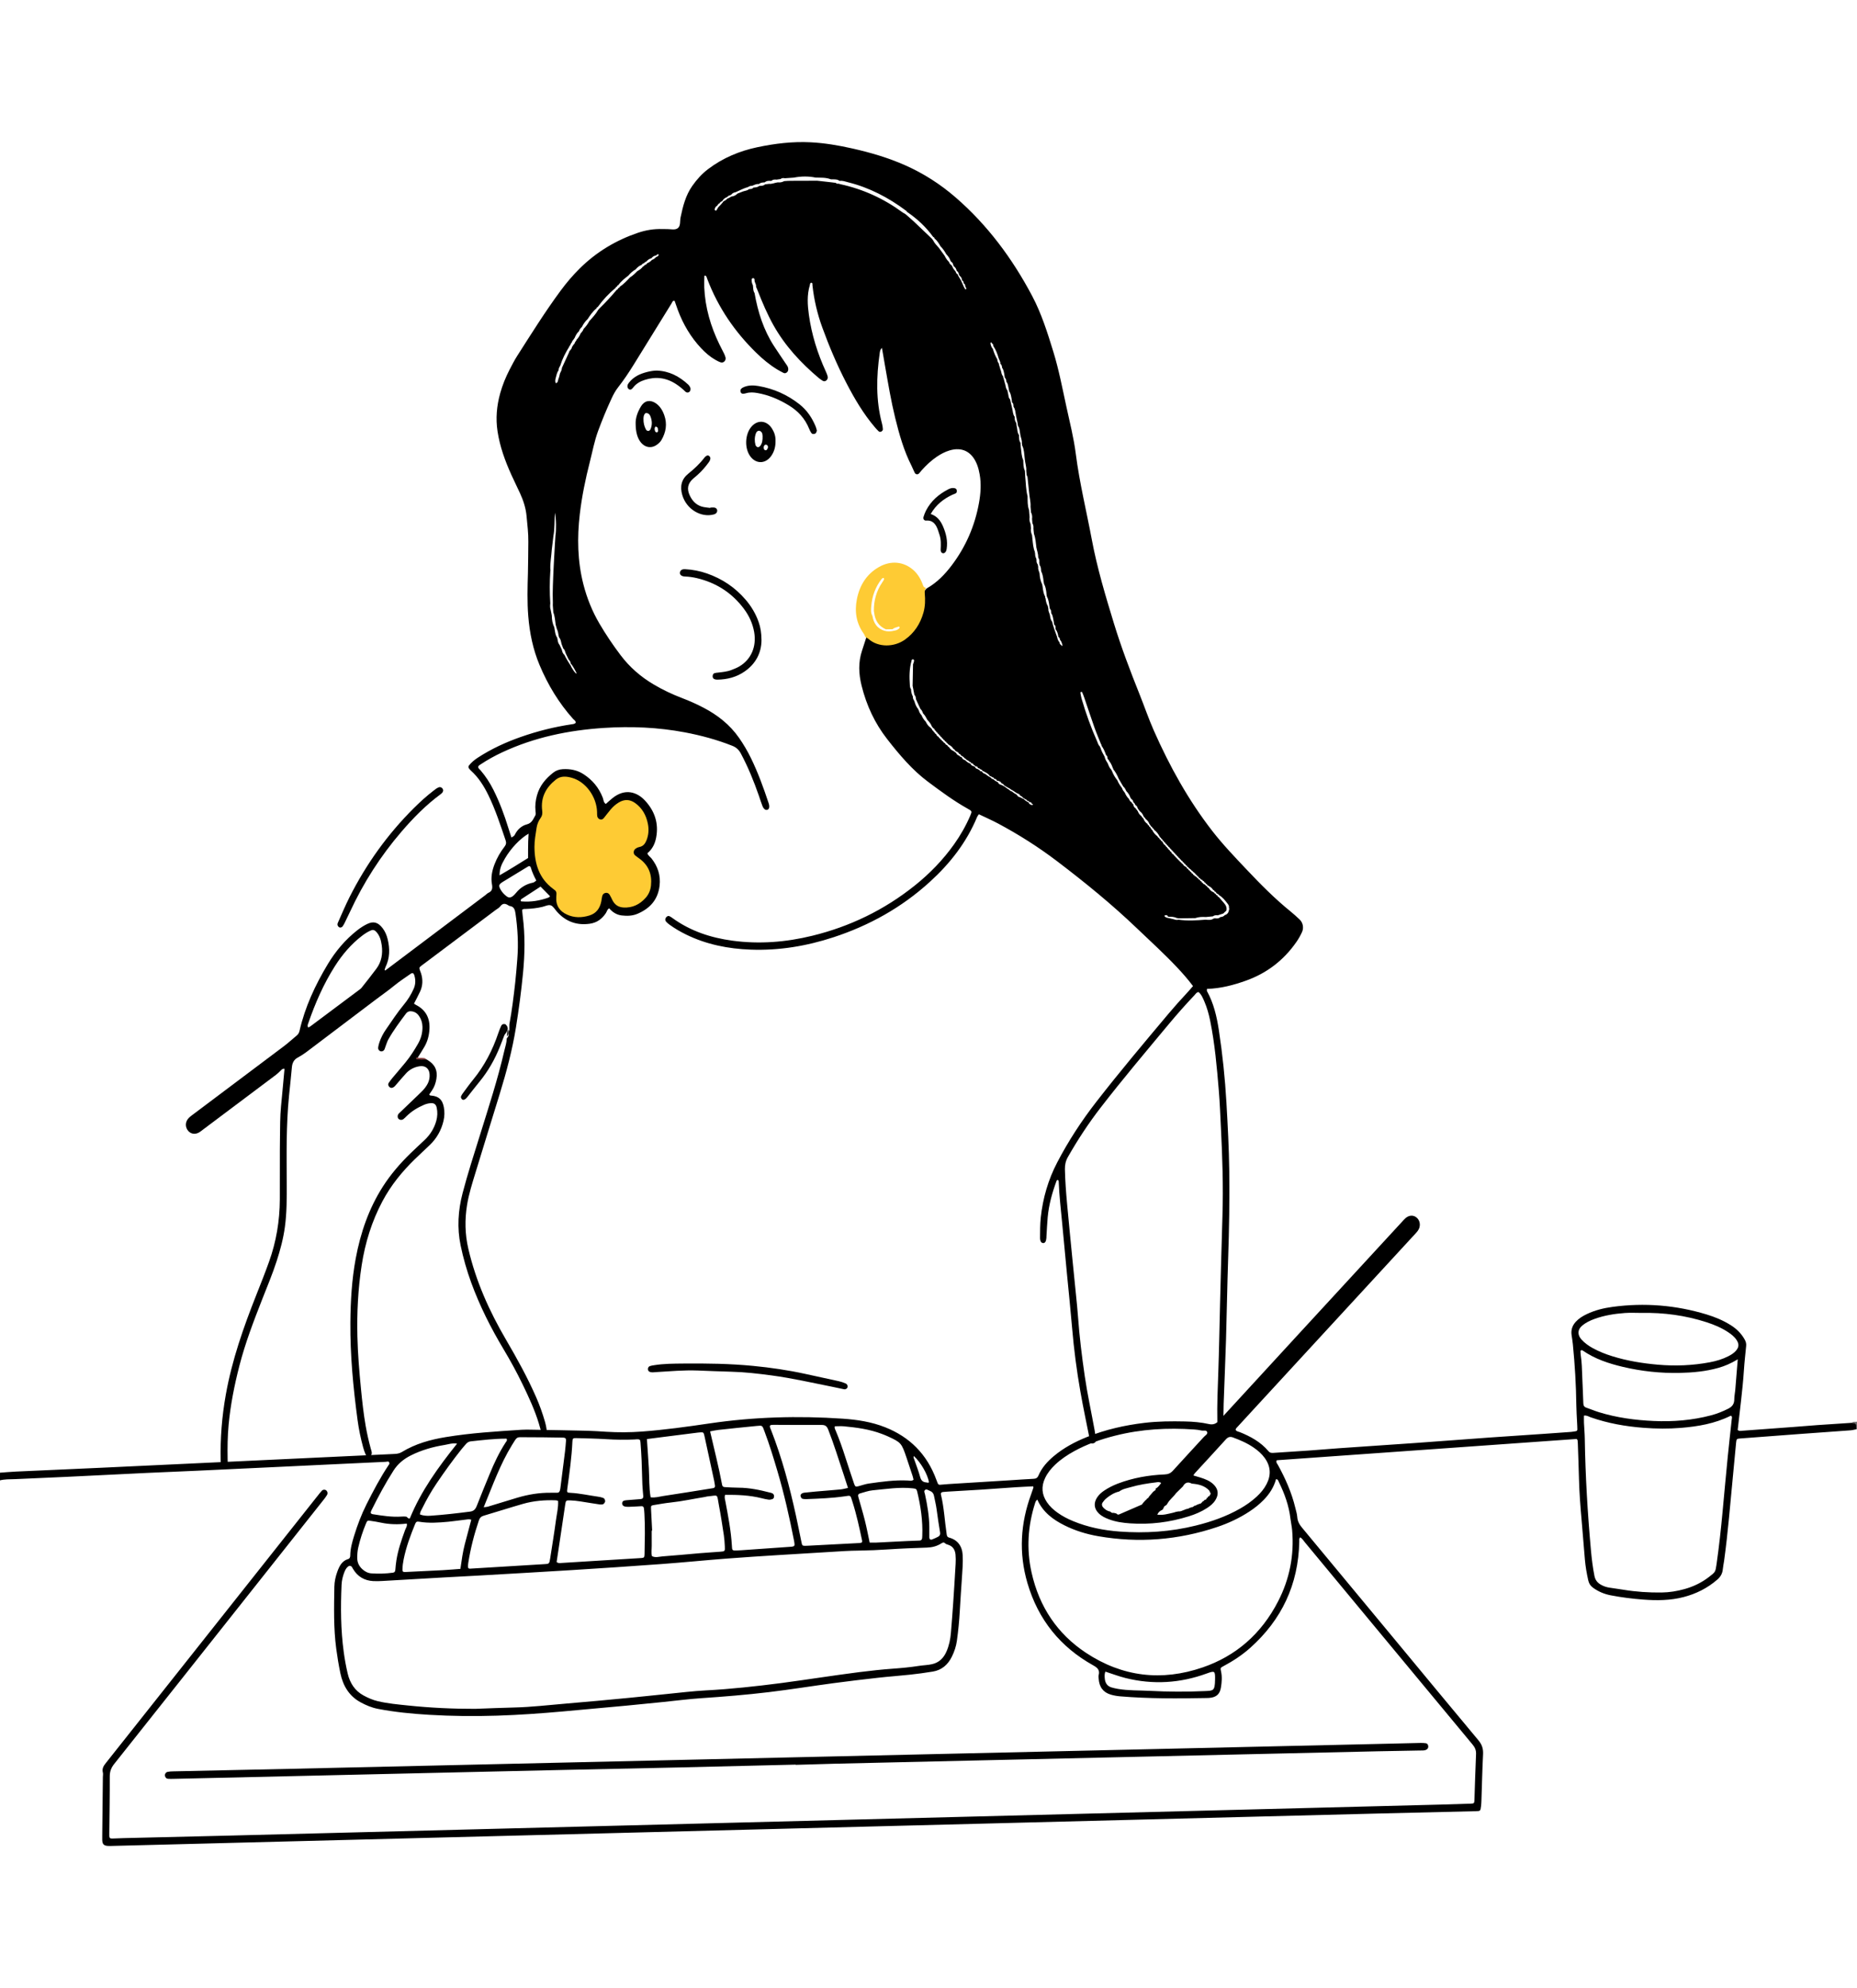 <svg width="795" height="851" viewBox="0 0 795 851" fill="none" xmlns="http://www.w3.org/2000/svg">
<g clip-path="url(#clip0_176_190)">
<path d="M441.194 216.85C441.088 216.967 441.04 217.112 441.011 217.268C441.072 217.129 441.133 216.989 441.194 216.85Z" fill="black"/>
<path d="M556.398 393.615C555.145 392.421 553.86 391.256 552.522 390.172C545.819 384.745 539.719 378.59 533.756 372.279C528.679 366.904 523.547 361.572 518.978 355.685C508.805 342.576 500.727 328.044 493.947 312.677C491.699 307.582 489.888 302.267 487.812 297.083C483.821 287.115 480.004 277.066 476.854 266.762C473.256 254.991 469.712 243.198 467.425 231.013C465.125 218.759 462.141 206.658 460.553 194.243C459.684 187.445 457.997 180.804 456.54 174.124C454.825 166.261 453.333 158.342 450.971 150.651C448.451 142.444 445.881 134.253 441.89 126.706C433.349 110.553 422.675 96.274 409.15 84.54C402.6 78.857 395.448 74.278 387.657 70.806C380.278 67.517 372.616 65.293 364.819 63.538C358.942 62.215 353.019 61.212 347.012 60.908C339.317 60.52 331.705 61.434 324.183 63.027C316.616 64.63 309.505 67.569 303.151 72.382C300.508 74.384 298.302 76.821 296.355 79.601C293.535 83.626 292.357 88.278 291.362 93.058C291.035 94.632 291.441 96.7 290.182 97.665C288.984 98.583 287.224 98.063 285.696 98.068C284.961 98.071 284.226 98.072 283.492 98.048C279.924 97.933 276.435 98.515 273.062 99.663C263.774 102.823 255.423 107.77 248.231 114.875C245.257 117.812 242.541 121 240.032 124.394C233.415 133.349 227.494 142.835 221.477 152.248C220.254 154.162 219.205 156.209 218.153 158.242C216.498 161.443 215.132 164.784 214.151 168.298C212.649 173.679 212.147 179.108 213.01 184.703C214.016 191.223 216.227 197.272 218.885 203.169C220.098 205.859 221.42 208.493 222.649 211.175C224.069 214.275 225.124 217.516 225.432 220.968C225.756 224.604 226.235 228.23 226.18 231.898C226.113 236.329 226.145 240.762 226.017 245.19C225.837 251.393 225.654 257.586 226.159 263.787C226.748 271.014 228.192 277.981 230.972 284.626C234.557 293.197 239.273 300.941 245.346 307.732C245.788 308.226 246.581 308.557 246.436 309.452C245.853 309.967 245.213 309.969 244.607 310.06C237.219 311.167 229.986 312.992 222.899 315.479C216.497 317.725 210.34 320.559 204.572 324.317C203.15 325.244 201.833 326.303 200.766 327.683C200.47 328.065 200.47 328.499 200.754 328.886C201.008 329.231 201.281 329.572 201.594 329.853C204.82 332.754 207.132 336.388 209.066 340.35C212.094 346.55 214.224 353.134 216.451 359.683C216.825 360.78 216.662 361.544 216.005 362.395C214.216 364.709 212.742 367.233 211.683 370.034C210.654 372.759 210.079 375.599 210.606 378.471C210.94 380.288 210.72 381.434 209.093 382.178C208.63 382.39 208.253 382.817 207.83 383.135C193.619 393.835 179.407 404.533 165.195 415.231C164.999 415.46 164.817 415.461 164.649 415.195C164.778 414.782 164.856 414.34 165.042 413.959C166.918 410.108 166.946 406.104 165.956 402.005C165.536 400.266 164.849 398.668 163.779 397.28C161.863 394.795 159.922 394.202 157.193 395.518C155.696 396.239 154.26 397.177 152.934 398.217C147.872 402.19 143.705 407.092 140.316 412.731C134.972 421.623 130.577 430.987 128.215 441.326C128.047 442.059 127.664 442.717 127.109 443.183C125.236 444.755 123.421 446.415 121.477 447.88C108.707 457.507 95.907 467.087 83.12 476.687C82.358 477.258 81.567 477.805 80.885 478.474C79.418 479.916 79.18 481.927 80.195 483.569C81.264 485.298 83.275 485.828 85.127 484.792C85.855 484.385 86.511 483.826 87.189 483.318C96.676 476.202 106.162 469.084 115.647 461.964C117.255 460.757 118.914 459.624 120.313 458.121C120.664 457.745 121.069 457.352 121.806 457.495C121.516 460.648 121.231 463.815 120.933 466.979C120.519 471.387 120.001 475.785 119.949 480.224C119.903 484.212 119.824 488.2 119.811 492.188C119.787 499.279 119.828 506.369 119.794 513.46C119.749 522.625 118.259 531.496 115.187 540.083C113.449 544.941 111.545 549.72 109.65 554.506C104.199 568.277 99.302 582.221 96.669 597.002C95.013 606.304 94.264 615.635 94.472 625.077C94.487 625.737 94.512 626.413 94.658 627.049C94.785 627.604 95.19 627.979 95.773 628.034C96.461 628.099 96.982 627.824 97.264 627.135C97.612 626.288 97.462 625.39 97.447 624.51C97.366 619.633 97.416 614.75 97.871 609.901C98.677 601.294 100.365 592.852 102.514 584.519C105.023 574.792 108.6 565.482 112.242 556.197C114.362 550.792 116.617 545.446 118.417 539.9C119.98 535.083 121.291 530.208 121.972 525.144C122.802 518.977 122.779 512.775 122.752 506.573C122.697 494.056 122.495 481.535 123.734 469.057C124.138 464.983 124.609 460.917 124.96 456.838C125.127 454.9 125.882 453.53 127.527 452.663C129.948 451.387 132.093 449.639 134.287 447.979C143.24 441.207 152.183 434.42 161.149 427.666C163.684 425.757 166.284 423.958 168.747 421.929C170.955 420.11 173.355 418.556 175.691 416.918C176.651 416.245 177.098 416.478 177.445 417.709C177.974 419.586 177.901 421.42 177.118 423.208C176.013 425.733 174.57 428.021 172.841 430.099C170.082 433.414 167.743 437.073 165.263 440.617C164.08 442.307 163.113 444.14 162.444 446.133C162.201 446.858 161.986 447.612 161.896 448.372C161.814 449.069 162.12 449.658 162.783 449.946C163.451 450.235 164.27 449.906 164.606 449.171C164.787 448.775 164.889 448.339 165.048 447.93C165.443 446.911 165.741 445.826 166.27 444.891C168.47 441 171.117 437.449 173.769 433.906C174.498 432.931 175.421 432.721 176.542 432.94C177.739 433.175 178.656 433.82 179.357 434.832C180.304 436.2 180.817 437.741 180.859 439.459C180.923 442.086 180.257 444.496 178.992 446.721C177.375 449.561 175.615 452.299 173.566 454.805C171.727 457.055 169.817 459.24 167.956 461.471C167.407 462.128 166.895 462.826 166.41 463.539C166.066 464.045 166.153 464.577 166.51 465.063C166.95 465.662 167.519 465.802 168.162 465.551C168.872 465.274 169.307 464.628 169.8 464.062C171.139 462.521 172.453 460.954 173.834 459.457C175.41 457.748 177.375 456.761 179.574 456.424C182.432 455.985 184.12 457.76 183.919 460.856C183.831 462.216 183.409 463.46 182.697 464.572C182.231 465.299 181.726 466.02 181.134 466.627C179.792 468.006 178.39 469.318 177.005 470.648C174.925 472.643 172.825 474.614 170.766 476.634C170.157 477.23 170.094 478.183 170.488 478.745C170.963 479.421 171.978 479.583 172.713 479.028C173.217 478.648 173.662 478.177 174.117 477.728C176.276 475.596 178.794 474.108 181.498 472.931C182.471 472.507 183.469 472.258 184.507 472.208C185.891 472.142 186.657 472.727 186.968 474.183C187.367 476.05 187.29 477.917 186.782 479.764C185.879 483.048 184.142 485.745 181.763 487.994C179.746 489.9 177.699 491.771 175.71 493.711C171.339 497.977 167.328 502.586 163.969 507.824C157.958 517.194 154.349 527.607 152.291 538.679C150.609 547.728 150.072 556.914 149.998 566.109C149.885 580.093 151.22 593.979 153.07 607.805C153.598 611.747 154.404 615.645 155.447 619.474C155.735 620.53 156.092 621.573 156.516 622.574C156.842 623.342 157.647 623.591 158.356 623.279C159.038 622.98 159.231 622.353 159.147 621.658C159.082 621.118 158.863 620.6 158.721 620.07C157.862 616.879 157.118 613.663 156.55 610.393C155.641 605.162 155.06 599.89 154.545 594.602C153.814 587.109 153.185 579.605 153.006 572.075C152.764 561.869 153.28 551.691 154.834 541.611C156.327 531.929 159.191 522.725 163.749 514.165C167.375 507.357 172.123 501.54 177.506 496.286C179.646 494.196 181.856 492.188 184.01 490.113C186.933 487.298 188.918 483.866 189.876 479.765C190.337 477.793 190.383 475.8 189.992 473.835C189.351 470.614 187.773 469.247 184.602 468.96C184.327 468.935 184.011 469.028 183.773 468.476C184.129 467.951 184.544 467.336 184.962 466.723C185.959 465.262 186.529 463.615 186.82 461.848C187.425 458.188 186.207 455.614 182.967 453.687C181.7 452.836 179.946 454.324 178.84 452.703C179.809 451.137 180.819 449.599 181.739 448.001C183.066 445.698 183.717 443.147 183.859 440.46C184.114 435.656 182.149 432.202 178.057 430.142C177.782 430.004 177.529 429.818 177.224 429.628C178.118 427.87 179.044 426.18 179.853 424.427C181.006 421.93 181.092 419.326 180.269 416.689C180.138 416.273 179.956 415.875 179.815 415.462C179.393 414.223 179.411 414.153 180.48 413.308C180.978 412.914 181.501 412.558 182.008 412.177C192.07 404.628 202.132 397.078 212.192 389.526C212.868 389.019 213.681 388.622 214.177 387.958C215.259 386.509 216.378 386.726 217.631 387.54C217.806 387.653 217.998 387.783 218.193 387.807C219.987 388.032 220.447 389.3 220.69 391.015C221.61 397.492 222 403.982 221.464 410.518C221.193 413.821 220.958 417.131 220.588 420.422C219.91 426.456 219.183 432.485 218.07 438.45C218.061 439.26 218.052 440.069 218.043 440.878C217.555 441.779 218.106 442.901 217.504 443.777C217.315 444.024 217.126 444.271 216.937 444.519C216.909 446.316 216.318 447.991 215.924 449.703C213.08 462.068 209.142 474.076 205.395 486.141C202.852 494.326 200.195 502.47 198.027 510.782C196.105 518.152 195.639 525.627 197.198 533.124C198.321 538.522 199.831 543.815 201.713 548.979C205.38 559.038 210.158 568.477 215.588 577.553C218.501 582.424 221.237 587.413 223.719 592.55C226.358 598.012 228.924 603.51 230.703 609.379C231.021 610.429 231.281 611.499 231.617 612.542C231.844 613.246 232.499 613.585 233.09 613.374C233.774 613.13 234.101 612.533 234.008 611.843C233.861 610.753 233.621 609.668 233.318 608.615C232.281 605.019 231.035 601.51 229.539 598.096C225.8 589.564 221.324 581.484 216.655 573.505C209.541 561.351 203.756 548.557 200.499 534.543C199.046 528.295 198.934 522.074 199.952 515.781C200.731 510.967 202.223 506.361 203.63 501.737C207.052 490.487 210.557 479.266 214.003 468.023C216.84 458.766 219.342 449.411 220.882 439.793C222.122 432.047 223.16 424.271 223.916 416.448C224.697 408.372 224.832 400.319 223.793 392.262C223.669 391.304 223.596 390.339 223.512 389.506C224.092 388.939 224.627 389.098 225.127 389.08C227.508 388.996 229.869 388.751 232.199 388.188C233.398 387.898 234.742 387.195 235.777 387.532C236.812 387.869 237.559 389.255 238.404 390.21C242.252 394.558 246.95 396.172 252.469 395.408C255.446 394.996 257.667 393.441 259.372 390.87C259.821 390.192 259.944 389.244 260.8 388.814C262.259 390.507 264.019 391.61 266.165 391.864C268.451 392.136 270.742 392.073 272.899 391.157C278.046 388.972 281.647 385.31 282.375 379.137C282.898 374.705 281.581 370.857 278.926 367.472C278.358 366.748 277.468 366.286 277.147 365.238C279.287 363.475 280.411 361.169 280.914 358.487C282.075 352.306 280.198 347.115 276.198 342.75C272.742 338.979 267.563 337.312 262.195 341.657C261.218 342.447 260.293 343.313 259.363 344.127C258.327 343.519 258.401 342.366 258.065 341.492C256.386 337.12 253.592 333.858 249.853 331.415C247.089 329.61 244.095 329.065 240.931 329.244C239.453 329.327 238.074 329.774 236.876 330.713C233.64 333.25 231.02 336.279 229.86 340.545C229.272 342.709 229.024 344.865 229.252 347.102C229.318 347.748 229.469 348.571 229.185 349.036C228.281 350.516 227.786 352.303 225.558 352.874C223.288 353.456 221.465 355.114 220.387 357.33C220.095 357.931 219.567 358.103 218.944 358.5C218.468 357.023 218.018 355.676 217.6 354.318C215.884 348.74 213.85 343.308 211.256 338.122C209.734 335.08 207.907 332.278 205.725 329.735C205.332 329.277 204.74 328.949 204.694 328.238C204.902 327.639 205.409 327.426 205.84 327.141C208.743 325.216 211.772 323.548 214.9 322.083C228.811 315.567 243.482 312.571 258.534 311.592C270.128 310.837 281.699 311.314 293.173 313.482C300.104 314.791 306.898 316.624 313.512 319.243C315.183 319.904 316.289 320.905 317.16 322.533C320.253 328.313 322.721 334.389 324.885 340.618C325.389 342.069 325.833 343.546 326.398 344.969C326.921 346.288 327.671 346.836 328.427 346.66C329.296 346.457 329.582 345.36 329.069 343.819C326.883 337.252 324.535 330.756 321.513 324.564C320.026 321.517 318.321 318.608 316.405 315.861C312.421 310.149 307.176 306.076 301.247 302.965C298.28 301.408 295.23 300.045 292.112 298.858C287.822 297.225 283.669 295.264 279.687 292.893C274.295 289.683 269.584 285.616 265.687 280.46C262.428 276.15 259.404 271.668 256.648 266.976C253.545 261.692 251.252 256.015 249.726 250.007C247.219 240.137 247.043 230.101 248.224 220.016C249.112 212.428 250.66 204.973 252.543 197.601C253.659 193.231 254.473 188.769 256.034 184.532C257.78 179.795 259.699 175.143 261.812 170.582C262.593 168.897 263.461 167.262 264.604 165.811C267.007 162.758 269.169 159.509 271.232 156.192C276.675 147.439 282.07 138.652 287.493 129.885C287.801 129.386 287.934 128.617 288.791 128.744C289.26 130.079 289.708 131.434 290.209 132.767C292.514 138.9 295.766 144.375 300.155 149.05C301.997 151.012 304.005 152.749 306.309 154.056C307.036 154.468 307.789 154.87 308.573 155.113C309.772 155.484 310.912 154.286 310.605 153.01C310.452 152.376 310.177 151.765 309.893 151.18C309.275 149.903 308.595 148.66 307.975 147.385C304.249 139.734 301.885 131.662 301.497 122.999C301.428 121.454 301.52 119.901 301.534 118.353C301.536 118.096 301.667 117.927 301.923 117.985C302.097 118.025 302.313 118.164 302.389 118.324C302.577 118.715 302.686 119.149 302.843 119.558C307.506 131.769 314.648 142.097 323.703 150.962C326.456 153.658 329.393 156.106 332.641 158.094C333.536 158.642 334.464 159.131 335.394 159.607C335.889 159.859 336.38 159.788 336.844 159.422C337.421 158.966 337.519 158.343 337.433 157.659C337.332 156.852 336.81 156.277 336.391 155.651C334.705 153.131 332.98 150.64 331.331 148.092C326.894 141.239 324.445 133.543 323.028 125.418C322.331 124.424 322.494 123.22 322.324 122.098C321.911 121.338 321.775 120.553 321.777 119.723C321.779 118.901 322.952 118.828 323.022 119.648C323.034 119.788 323.034 119.935 323.023 120.088C323.075 121.007 323.829 121.729 323.66 122.709C323.913 123.313 324.176 123.912 324.415 124.521C326.382 129.521 328.465 134.454 331.077 139.121C336.099 148.096 342.87 155.34 350.475 161.771C350.96 162.182 351.495 162.527 352.018 162.882C352.59 163.27 353.19 163.34 353.745 162.871C354.272 162.426 354.512 161.787 354.331 161.105C354.134 160.368 353.834 159.655 353.518 158.964C349.992 151.262 347.456 143.213 346.284 134.719C345.708 130.544 345.438 126.337 346.658 122.205C346.8 121.723 346.729 120.948 347.458 121.056C347.932 121.126 347.777 121.757 347.82 122.141C348.499 128.329 349.904 134.329 352.014 140.128C354.98 148.281 358.354 156.243 362.317 163.895C365.832 170.682 369.695 177.238 374.628 182.988C375.114 183.555 375.616 184.112 376.158 184.617C376.481 184.918 376.893 184.935 377.31 184.716C377.726 184.498 377.998 184.134 377.968 183.687C377.916 182.921 377.809 182.143 377.611 181.406C374.927 171.395 375.168 161.277 376.616 151.115C376.724 150.363 376.84 149.577 377.563 148.916C378.046 151.708 378.507 154.41 378.981 157.109C380.261 164.395 381.474 171.695 383.238 178.873C384.976 185.947 386.945 192.927 390.239 199.394C390.733 200.363 391.096 201.409 391.604 202.369C392.01 203.138 392.879 203.236 393.458 202.642C393.829 202.261 394.136 201.809 394.491 201.408C396.493 199.15 398.67 197.113 401.136 195.448C402.805 194.321 404.567 193.405 406.472 192.826C411.9 191.175 416.129 193.345 418.295 198.898C418.814 200.229 419.145 201.612 419.399 203.034C420.131 207.139 419.841 211.227 419.116 215.259C417.324 225.228 413.376 234.165 407.405 242.048C404.455 245.943 401.098 249.379 396.91 251.761C394.732 253.337 395.646 255.763 395.564 257.832C395.043 271.064 383.894 278.675 372.936 273.203C372.281 272.876 371.636 272.511 370.884 272.849C370.274 274.727 369.678 276.61 369.051 278.482C367.382 283.468 367.601 288.448 368.858 293.505C370.965 301.985 374.536 309.622 379.799 316.362C385.055 323.092 390.522 329.586 397.298 334.642C402.812 338.757 408.339 342.851 414.318 346.184C416.167 347.215 416.176 347.275 415.359 349.181C413.495 353.524 411.171 357.573 408.473 361.377C403.681 368.132 398.013 373.939 391.685 379.011C378.498 389.58 363.785 396.626 347.759 400.55C336.475 403.313 325.074 404.216 313.547 402.66C304.296 401.412 295.577 398.567 287.785 392.905C287.444 392.657 287.091 392.414 286.717 392.233C286.044 391.907 285.513 392.216 285.098 392.781C284.639 393.405 284.749 394.056 285.217 394.579C285.641 395.052 286.143 395.457 286.653 395.826C288.882 397.443 291.241 398.814 293.69 400.015C302.481 404.327 311.793 406.139 321.38 406.494C333.487 406.942 345.309 404.975 356.86 401.185C372.055 396.2 385.944 388.54 398.091 377.472C406.617 369.703 413.735 360.732 418.326 349.666C418.485 349.283 418.787 348.967 419.072 348.547C421.877 349.891 424.655 351.096 427.328 352.526C436.126 357.232 444.574 362.578 452.597 368.68C464.413 377.666 475.944 387.04 486.756 397.395C492.54 402.934 498.475 408.297 503.983 414.161C506.327 416.656 508.597 419.23 510.741 422.096C509.791 423.187 508.992 424.135 508.098 425.094C505.456 427.928 502.863 430.814 500.362 433.791C489.869 446.281 479.355 458.751 469.319 471.672C463.015 479.787 457.392 488.394 452.593 497.602C448.771 504.934 446.452 512.832 445.564 521.169C445.261 524.021 445.273 526.918 445.257 529.796C445.249 531.329 445.766 532.038 446.55 532.099C447.363 532.162 447.858 531.411 447.969 529.938C447.986 529.718 447.98 529.495 447.994 529.274C448.167 526.512 448.275 523.743 448.53 520.99C449.024 515.664 450.446 510.583 452.267 505.62C452.377 505.32 452.507 505.017 452.878 505.124C453.26 505.236 453.243 505.627 453.254 505.939C453.474 511.81 454.164 517.636 454.715 523.476C455.401 530.748 456.082 538.02 456.775 545.292C457.51 553.003 458.328 560.706 458.98 568.426C459.754 577.587 460.94 586.687 462.53 595.718C463.774 602.783 465.278 609.796 466.67 616.832C466.712 617.046 466.763 617.268 466.857 617.46C467.01 617.77 467.27 617.921 467.607 617.891C468.86 617.778 469.359 617.128 469.173 615.79C469.007 614.587 468.828 613.384 468.612 612.19C467.219 604.477 465.526 596.83 464.394 589.057C463.167 580.628 462.119 572.183 461.512 563.676C461.292 560.585 460.962 557.502 460.659 554.419C460.148 549.243 459.606 544.071 459.099 538.894C458.334 531.075 457.56 523.256 456.842 515.432C456.386 510.471 456.007 505.504 455.901 500.514C455.86 498.573 456.243 496.894 457.211 495.197C461.422 487.808 466.061 480.763 471.215 474.093C480.585 461.967 490.449 450.305 500.223 438.557C503.804 434.253 507.501 430.069 511.338 426.026C511.83 425.507 512.193 424.771 513.091 424.643C514.333 425.655 514.951 427.188 515.596 428.682C516.728 431.304 517.503 434.062 518.075 436.876C520.081 446.746 520.954 456.783 521.786 466.817C522.225 472.111 522.42 477.428 522.687 482.737C523.323 495.351 523.745 507.968 523.341 520.606C522.949 532.895 522.653 545.189 522.333 557.481C522.073 567.448 521.919 577.419 521.567 587.382C521.32 594.358 521 601.327 521.151 608.31C521.163 608.864 521.17 609.418 521.181 609.971C521.202 611.087 521.838 611.783 522.614 612.386C522.937 612.638 523.558 612.447 523.605 612.062C523.671 611.517 523.732 610.968 523.74 610.42C523.786 607.209 523.754 603.995 523.863 600.786C524.173 591.709 524.593 582.636 524.867 573.558C525.218 561.932 525.385 550.299 525.785 538.675C526.216 526.161 526.411 513.647 526.254 501.127C526.132 491.377 525.601 481.645 525.043 471.914C524.447 461.515 523.362 451.174 521.793 440.897C520.907 435.091 519.572 429.409 516.73 424.266C516.605 424.041 516.714 423.669 516.714 423.296C522.501 423.141 528.02 421.7 533.425 419.767C542.198 416.629 549.474 411.182 555.012 403.199C555.927 401.881 556.735 400.449 557.408 398.973C558.236 397.155 557.809 394.959 556.398 393.615ZM161.158 414.625C159.1 417.399 156.946 420.091 154.809 422.796C154.482 423.209 154.03 423.52 153.608 423.836C146.745 428.976 139.878 434.111 133.007 439.239C132.684 439.48 132.31 439.643 131.967 439.838C131.465 439.087 131.817 438.458 132.021 437.868C134.974 429.332 138.563 421.131 143.362 413.587C146.588 408.515 150.419 404.044 155.116 400.472C156.299 399.572 157.539 398.788 158.9 398.223C159.683 397.898 160.305 398.11 160.884 398.677C162.509 400.264 163.109 402.379 163.418 404.59C163.931 408.244 163.343 411.678 161.158 414.625ZM231.411 379.512C232.813 380.936 234.141 382.285 235.476 383.641C235.223 383.891 235.098 384.109 234.924 384.172C231.164 385.538 227.31 386.174 223.333 385.855C223.067 385.834 222.903 385.758 222.935 385.474C222.957 385.275 223.004 384.991 223.133 384.907C225.859 383.111 228.598 381.339 231.411 379.512ZM227.253 371.392C227.786 373.296 228.626 375.053 229.594 376.901C229.026 377.364 228.748 377.703 228.066 377.841C225.325 378.395 222.824 379.853 220.996 382.109C219.243 384.274 218.094 384.644 216.789 383.606C215.87 382.875 215.051 382.063 214.442 381.018C213.331 379.111 213.442 378.6 215.332 377.441C218.898 375.254 222.476 373.088 226.05 370.915C226.625 370.565 227.084 370.786 227.253 371.392ZM226.296 356.851C226.235 358.023 226.161 359.078 226.129 360.134C226.091 361.347 226.084 362.56 226.075 363.774C226.066 364.875 226.073 365.975 226.073 367.28C222.158 369.747 218.097 372.257 213.852 374.701C213.912 372.003 214.432 370.439 216.169 367.47C218.709 363.127 222.728 358.873 226.296 356.851ZM246.842 288.346C246.225 288.365 244.463 285.513 244.314 284.857C244.098 284.72 241.905 281.113 241.651 280.359C241.651 280.359 241.651 280.359 241.651 280.359C240.981 279.807 240.697 279.028 240.536 278.176C240.272 277.602 239.869 276.724 239.605 276.151C238.994 275.423 238.758 274.524 238.674 273.556C238.567 273.385 238.532 273.199 238.569 272.998C237.788 272.004 237.686 270.762 237.473 269.56C237.407 269.181 237.34 268.803 237.274 268.424C236.493 266.893 236.262 265.227 236.235 263.511C236.109 262.859 235.911 261.839 235.785 261.187C235.445 260.254 235.46 259.268 235.584 258.266C235.278 253.631 235.292 248.996 235.607 244.363C235.679 244.293 235.705 243.872 235.596 243.694C235.49 240.836 236.048 238.035 236.231 235.201C236.461 233.286 236.69 231.375 236.919 229.46C237.539 226.168 237.304 222.794 237.58 219.469C238.117 221.891 238.172 227.185 237.8 229.21C237.764 229.402 236.331 252.05 236.666 257.008C236.71 257.659 236.677 258.372 236.654 259.029C236.73 260.056 236.806 261.082 236.881 262.109C237.555 263.823 237.655 265.66 237.901 267.466C238.045 267.971 238.275 268.774 238.419 269.278C238.875 270.211 239.035 271.246 239.185 272.285C239.185 272.285 239.185 272.285 239.185 272.285C239.185 272.285 239.185 272.285 239.185 272.285C239.299 272.445 239.345 272.625 239.325 272.826C240.067 273.59 240.168 274.634 240.392 275.625C240.638 276.271 240.884 276.917 241.129 277.563C241.773 278.082 241.929 278.879 242.163 279.632C242.583 280.503 243.004 281.374 243.424 282.244C243.866 282.791 244.35 283.314 244.342 284.114L244.341 284.115C244.784 284.174 246.957 288.098 246.842 288.346ZM281.924 109.299C281.653 109.604 281.407 109.963 280.95 109.954C280.435 110.519 279.88 111.02 279.146 111.23C278.555 111.829 277.939 112.385 277.13 112.622C276.833 113.062 276.485 113.42 275.938 113.446C275.853 113.83 275.597 114.002 275.258 114.068C274.635 115.006 273.73 115.554 272.814 116.086C271.862 117.076 270.887 118.036 269.72 118.738C268.361 120.184 267.01 121.64 265.364 122.726C265.364 122.726 265.364 122.726 265.364 122.726C265.235 123.061 265.026 123.291 264.67 123.327C264.604 123.702 264.373 123.91 264.052 124.027C261.708 126.817 259.257 129.493 256.649 132.002C256.452 132.232 256.254 132.462 256.057 132.691C255.044 134.46 253.692 135.923 252.342 137.387C251.665 138.633 250.861 139.772 249.865 140.748C249.865 140.748 249.865 140.748 249.865 140.748L249.865 140.749C249.6 141.509 249.153 142.13 248.588 142.66C248.154 143.713 247.604 144.681 246.788 145.453C246.788 145.453 246.788 145.453 246.788 145.453L246.788 145.453C246.8 145.701 246.703 145.883 246.497 145.999C246.401 146.23 246.27 146.435 246.099 146.61C246.056 147.01 245.869 147.305 245.536 147.495C245.521 147.476 245.506 147.456 245.491 147.437C245.49 147.439 245.489 147.441 245.488 147.444C245.527 147.665 245.452 147.825 245.264 147.926C245.116 148.16 244.97 148.395 244.827 148.632C244.795 149.175 244.47 149.535 244.141 149.892C243.89 150.147 243.653 150.41 243.626 150.809C242.608 153.023 241.59 155.237 240.572 157.452C240.572 157.452 240.572 157.452 240.572 157.452L240.572 157.452C240.543 158.352 240.104 159.089 239.734 159.853C239.54 160.59 239.433 161.373 239.128 162.053C238.817 162.749 238.992 163.815 237.964 164.035C237.54 163.302 237.725 162.516 237.906 161.795C238.197 160.635 238.449 159.439 239.144 158.443C239.119 157.705 239.472 157.125 239.839 156.553C240.714 153.677 242.057 151.054 243.614 148.546C243.631 148.523 243.649 148.501 243.666 148.478C243.691 148.205 243.839 148.017 244.048 147.872C244.061 147.836 244.078 147.803 244.087 147.764C244.183 147.57 244.279 147.377 244.375 147.182C244.463 146.958 244.586 146.759 244.752 146.591L244.779 146.54C244.798 146.538 244.817 146.537 244.836 146.536C244.913 145.997 245.267 145.639 245.59 145.262C245.726 145.038 245.873 144.822 246.028 144.614L246.041 144.57C246.476 143.53 246.996 142.554 247.843 141.823C247.843 141.823 247.843 141.823 247.843 141.823C248.113 141.074 248.527 140.439 249.127 139.949C249.741 138.655 250.561 137.533 251.585 136.583C252.679 134.895 253.805 133.237 255.373 131.999C255.465 131.666 255.624 131.409 255.987 131.387V131.3C258.149 128.306 260.623 125.647 263.423 123.336L263.506 123.334C263.559 122.944 263.79 122.757 264.135 122.702C264.173 122.319 264.41 122.137 264.724 122.031C265.895 120.374 267.44 119.171 269 117.985C269.886 116.892 270.924 116.004 272.114 115.32C272.816 114.474 273.617 113.777 274.635 113.41C274.951 113.006 275.304 112.667 275.833 112.646C275.833 112.646 275.833 112.646 275.834 112.646L275.833 112.646C275.935 112.239 276.207 112.086 276.575 112.08C277.204 111.33 277.946 110.775 278.876 110.543C278.876 110.543 278.877 110.543 278.877 110.543C278.877 110.543 278.877 110.543 278.877 110.542C279.393 109.879 280.03 109.447 280.851 109.375C281.073 109.187 281.274 108.948 281.525 108.834C281.651 108.777 281.867 108.949 282.042 109.017C282.005 109.113 281.986 109.229 281.924 109.299ZM413.614 123.686C413.484 123.923 413.3 123.945 413.151 123.71C412.939 123.378 412.764 123.018 412.573 122.671C412.38 122.216 412.187 121.761 411.994 121.306C411.794 120.87 411.594 120.434 411.393 119.998C411.393 119.998 411.393 119.998 411.393 119.998C411.001 119.341 410.608 118.684 410.216 118.028C410.216 118.028 410.216 118.028 410.216 118.027L410.216 118.028C410.139 117.81 410.061 117.592 409.983 117.375C409.358 117.219 409.26 116.614 409.041 116.111C408.465 115.511 407.944 114.87 407.691 114.03C407.55 113.832 407.409 113.634 407.269 113.437C406.739 113.157 406.455 112.664 406.252 112.1C405.461 111.356 404.869 110.451 404.389 109.457C403.57 108.333 402.75 107.208 401.932 106.084C401.026 105.05 400.037 104.088 399.427 102.796C399.427 102.796 399.427 102.796 399.427 102.795C399.243 102.565 399.058 102.334 398.874 102.104C396.351 99.695 393.841 97.269 391.297 94.885C390.069 93.735 388.776 92.663 387.513 91.555C387.152 91.353 386.768 91.188 386.434 90.943C378.337 84.994 369.482 80.963 359.857 78.867C359.557 78.802 359.263 78.696 358.967 78.608C358.518 78.73 358.121 78.647 357.794 78.278C357.183 78.2 356.572 78.123 355.961 78.045C353.904 77.814 351.847 77.582 349.79 77.351L349.213 77.36C345.674 77.372 342.134 77.383 338.595 77.395C338.153 77.406 337.712 77.417 337.27 77.428C337.27 77.428 337.27 77.427 337.27 77.427C337.27 77.427 337.269 77.428 337.269 77.428C336.742 77.466 336.215 77.505 335.688 77.543C335.686 77.544 335.684 77.545 335.682 77.546C334.83 78.023 333.922 78.169 332.971 78.059C331.727 78.211 330.553 78.827 329.268 78.699C328.688 78.772 328.109 78.844 327.529 78.916L327.483 78.961C326.749 79.621 325.853 79.535 324.986 79.582C324.278 80.291 323.354 80.162 322.503 80.319C322.013 81.007 321.275 80.873 320.609 80.978C320.608 80.978 320.608 80.978 320.608 80.977C320.608 80.978 320.608 80.978 320.608 80.978C319.885 81.669 318.917 81.631 318.072 81.957C317.292 82.257 316.513 82.557 315.734 82.858C315.002 83.635 314.103 84.019 313.093 84.139C313.089 84.141 312.853 84.283 312.853 84.283C312.853 84.283 311.88 84.911 311.4 84.995C310.955 85.631 309.649 86.235 309.649 86.235C309.649 86.235 309.649 86.235 309.65 86.235C309.546 86.667 307.644 88.591 307.477 88.731C307.221 89.182 306.988 89.653 306.69 90.072C306.62 90.17 306.299 90.162 306.16 90.077C306.038 90.003 305.922 89.73 305.954 89.584C306.097 88.939 306.383 88.38 306.991 88.093C307.326 87.634 307.602 87.106 308.179 86.931C308.179 86.931 308.179 86.931 308.179 86.931L308.179 86.931C308.264 86.603 308.434 86.374 308.773 86.335C308.773 86.335 308.773 86.335 308.773 86.336C308.773 86.335 308.773 86.335 308.773 86.335C308.94 86.219 309.108 86.103 309.275 85.987C309.716 85.119 310.47 84.689 311.282 84.34C311.656 84.011 312.002 83.629 312.534 83.611C312.729 83.499 312.924 83.387 313.119 83.275C313.587 82.601 314.283 82.406 314.997 82.245C314.997 82.245 314.998 82.246 314.998 82.246C314.998 82.246 314.997 82.246 314.997 82.245C315.738 81.898 318.991 80.321 319.991 80.181C320.606 79.912 321.161 79.423 321.893 79.572C322.868 79.196 323.803 78.642 324.897 78.788C324.897 78.788 324.928 78.785 324.929 78.785C325.624 78.09 326.508 78.126 327.367 78.064C328.202 77.346 329.174 77.34 330.167 77.449C330.832 76.839 331.617 76.789 332.435 76.89C332.435 76.89 332.435 76.89 332.435 76.89C333.006 76.809 333.576 76.727 334.147 76.646C334.703 76.172 335.332 76.149 335.988 76.302C337.272 76.213 338.556 76.124 339.84 76.035C342.955 75.423 346.07 75.386 349.185 76.015C351.328 76.096 353.497 75.912 355.571 76.713C355.571 76.713 355.571 76.713 355.572 76.713C355.571 76.713 355.95 76.775 355.95 76.775C355.95 76.775 355.95 76.776 355.95 76.776V76.775C357.152 76.785 358.379 76.641 359.449 77.444C360.717 77.237 361.885 77.729 363.084 78.028C372.144 80.29 380.344 84.555 387.939 90.23C388.099 90.35 388.203 90.557 388.333 90.723C392.61 93.62 396.392 97.106 399.49 101.413C399.823 101.503 399.996 101.754 400.086 102.089C401.183 102.959 401.914 104.153 402.612 105.376C403.561 106.379 404.393 107.481 405.046 108.731C405.766 109.531 406.478 110.338 406.825 111.421C406.935 111.617 407.044 111.813 407.153 112.009C407.688 112.302 407.995 112.771 408.088 113.403C408.175 113.596 408.261 113.79 408.347 113.983C409.039 114.438 409.393 115.137 409.588 115.952L409.587 115.952C409.588 115.952 409.588 115.952 409.588 115.952C410.142 116.247 410.386 116.771 410.511 117.383C410.595 117.587 410.679 117.79 410.763 117.993C410.763 117.994 410.764 117.994 410.764 117.995C411.449 118.479 411.835 119.146 411.859 120.036C412.501 120.219 412.516 120.804 412.595 121.349C413.209 121.56 413.19 122.147 413.279 122.669C413.279 122.669 413.279 122.669 413.279 122.67C413.417 122.917 413.566 123.158 413.685 123.415C413.713 123.479 413.658 123.605 413.614 123.686ZM441.783 344.608C441.172 344.424 440.566 344.232 440.362 343.467C440.167 343.48 440.013 343.402 439.899 343.232C439.345 342.991 438.566 342.331 438.566 342.331L438.486 342.204C438.487 342.197 438.439 342.104 438.439 342.099C438.241 342.059 438.176 341.968 437.979 341.929C437.584 341.721 437.19 341.513 436.795 341.306C436.184 341.148 435.603 340.944 435.365 340.222C435.18 340.193 435.037 340.097 434.934 339.931C434.332 339.729 433.359 338.897 433.359 338.897L433.174 338.778C432.747 338.769 432.054 338.114 432.054 338.114C432.054 338.114 431.842 337.93 431.84 337.929C431.271 337.692 430.11 336.662 429.92 336.619C429.517 336.407 429.115 336.195 428.712 335.983C428.104 335.819 427.514 335.631 427.279 334.902C427.097 334.884 426.96 334.792 426.867 334.625C426.25 334.436 425.247 333.589 425.247 333.589L425.109 333.474C424.684 333.465 424.345 333.326 424.252 332.819C424.046 332.867 423.882 332.8 423.763 332.615C423.184 332.391 422.081 331.506 422.081 331.506L421.875 331.305C421.24 331.152 420.681 330.877 420.364 330.217L420.365 330.217C420.363 330.217 420.154 330.182 420.154 330.182C419.729 330.151 419.368 330.025 419.272 329.504C419.064 329.561 418.903 329.492 418.788 329.3C418.187 329.113 417.579 328.936 417.355 328.191C417.346 328.191 416.913 328.001 416.913 328.001C416.273 327.86 415.724 327.582 415.449 326.891C415.439 326.891 415.058 326.704 415.058 326.704C414.4 326.574 413.358 325.574 413.358 325.574L413.199 325.377C412.553 325.233 412.021 324.93 411.78 324.217C411.583 324.107 411.388 323.998 411.192 323.889C410.915 323.908 410.776 323.754 410.734 323.475C410.072 323.313 409.56 322.949 409.301 322.248C409.109 322.124 408.918 322 408.727 321.876C408.549 321.734 408.37 321.593 408.191 321.451C407.357 321.147 406.743 320.551 406.261 319.78C405.949 319.603 405.632 319.429 405.56 319.003C405.038 318.893 404.697 318.55 404.478 318.049C404.095 317.989 403.885 317.721 403.752 317.36C403.384 317.335 403.222 317.071 403.12 316.737C402.751 316.707 402.584 316.449 402.495 316.103C402.13 316.068 401.962 315.822 401.894 315.466C401.894 315.466 401.894 315.465 401.894 315.465C401.894 315.465 401.894 315.465 401.893 315.465C401.327 315.238 400.938 314.824 400.739 314.211C400.739 314.21 400.739 314.21 400.739 314.21C400.739 314.21 400.739 314.21 400.738 314.21C400.412 314.112 400.174 313.925 400.145 313.529C400.145 313.529 400.145 313.529 400.145 313.528C400.145 313.528 400.145 313.528 400.144 313.528C399.832 313.425 399.59 313.251 399.571 312.86C399.252 312.737 399.015 312.535 398.973 312.146C398.973 312.146 398.973 312.146 398.973 312.146L398.973 312.146C398.973 312.146 398.864 312.004 398.864 312.003C398.756 311.936 398.691 311.869 398.662 311.799C398.526 311.662 398.391 311.525 398.255 311.389C397.363 310.773 396.797 309.866 396.312 308.888C395.525 308.123 394.942 307.205 394.523 306.164C393.998 305.577 393.543 304.946 393.378 304.127C393.209 304.009 393.14 303.844 393.171 303.631C392.294 302.653 391.828 301.444 391.469 300.174C391.167 299.54 390.707 298.965 390.821 298.176C390.347 297.191 390.014 296.166 390.042 295.039C389.592 294.506 389.558 293.833 389.511 293.173C389.266 289.734 389.265 286.312 390.214 282.967C390.247 282.514 390.414 282.147 390.896 282.237C391.409 282.332 391.352 282.803 391.267 283.187C391.182 283.579 391.013 283.95 390.881 284.33C390.819 287.409 390.759 290.488 390.697 293.568C390.95 294.85 391.204 296.133 391.457 297.416C392.004 297.902 392.09 298.579 392.13 299.275C392.674 300.479 393.218 301.683 393.762 302.887C393.923 303.008 393.987 303.173 393.954 303.38C394.607 303.878 394.899 304.628 395.176 305.389C395.977 306.16 396.493 307.15 397.006 308.141C397.744 308.938 398.476 309.74 398.868 310.814C399.052 311.081 399.236 311.347 399.42 311.613C399.884 311.826 400.179 312.196 400.311 312.717C400.311 312.717 400.311 312.717 400.311 312.717L400.311 312.717C400.669 312.785 400.835 313.041 400.893 313.402C401.262 313.455 401.432 313.712 401.497 314.076C401.843 314.082 402.003 314.28 402.009 314.639C402.355 314.713 402.583 314.912 402.628 315.306C402.974 315.382 403.206 315.578 403.247 315.976C403.592 316.046 403.831 316.23 403.87 316.633C404.217 316.695 404.459 316.875 404.5 317.278C404.908 317.372 405.182 317.624 405.307 318.054C405.306 318.054 405.306 318.054 405.305 318.054C405.306 318.054 405.307 318.054 405.308 318.054C405.533 318.014 405.66 318.115 405.69 318.357C405.883 318.517 406.077 318.678 406.271 318.839C407.082 319.207 407.719 319.793 408.188 320.59V320.591C408.51 320.71 408.807 320.858 408.855 321.281C409.051 321.412 409.248 321.542 409.445 321.674C409.445 321.674 409.445 321.674 409.444 321.674C409.445 321.674 409.445 321.674 409.445 321.674C409.94 321.889 410.427 322.116 410.622 322.718C410.622 322.718 410.622 322.718 410.622 322.718C410.984 322.736 411.265 322.864 411.31 323.306C411.521 323.433 411.733 323.559 411.945 323.686C411.945 323.686 411.944 323.687 411.944 323.687C411.945 323.687 411.945 323.687 411.945 323.687C412.422 323.918 412.71 324.279 413.121 324.713C413.122 324.713 413.122 324.714 413.122 324.714C413.511 324.728 413.764 325.208 413.894 325.329C413.991 325.427 414.819 325.526 414.981 326.105C415.375 326.074 415.657 326.211 415.729 326.669C415.703 326.687 415.705 326.689 415.73 326.669C416.245 326.697 416.682 326.854 416.843 327.456C417.248 327.405 417.534 328.069 417.62 328.009C418.132 328.016 418.585 328.117 418.703 328.767C418.94 328.85 419.176 328.933 419.413 329.016C419.578 329.15 419.743 329.284 419.908 329.418C419.909 329.418 419.909 329.419 419.909 329.419C419.909 329.419 419.909 329.418 419.909 329.418C420.277 329.432 420.577 329.536 420.589 330.016C421.142 330.042 423.536 331.418 423.669 332.116C423.914 332.187 424.107 332.299 424.351 332.371C424.508 332.506 424.718 332.601 424.875 332.736C424.875 332.737 424.875 332.737 424.876 332.737C424.876 332.737 424.876 332.737 424.875 332.737C425.242 332.761 425.554 332.855 425.553 333.346C426.111 333.362 426.596 333.503 426.783 334.161C426.783 334.161 427.187 334.218 427.389 334.247C427.389 334.247 427.389 334.247 427.389 334.247C427.898 334.453 428.473 334.559 428.669 335.23C428.669 335.23 428.669 335.23 428.669 335.23C429.158 335.415 429.638 335.613 429.877 336.167C429.877 336.167 432.23 337.613 432.471 337.678C432.632 337.81 432.793 337.943 432.954 338.075C432.954 338.075 432.954 338.076 432.954 338.076C432.954 338.076 432.954 338.076 432.954 338.075C433.327 338.094 435.254 339.551 435.452 339.573C435.452 339.573 435.452 339.573 435.453 339.573C435.957 339.803 436.561 339.888 436.733 340.595C436.733 340.595 436.733 340.595 436.733 340.595C437.245 340.733 437.658 341.022 437.943 341.505V341.504C438.416 341.685 439.073 342.169 439.073 342.169C439.074 342.174 439.609 342.235 439.822 342.857C440.247 342.723 440.483 342.94 440.62 343.346C440.622 343.346 440.622 343.346 440.622 343.346C441.14 343.273 441.559 343.382 441.692 344.015C441.933 344.073 442.233 344.081 442.208 344.452C442.203 344.514 441.931 344.556 441.783 344.608ZM454.576 276.476C454.449 276.462 454.348 276.17 454.236 276.003C453.742 275.859 453.615 275.466 453.63 274.978C452.972 274.347 452.736 273.492 452.54 272.617C452.146 271.516 451.752 270.415 451.357 269.315C451.148 268.652 450.939 267.991 450.73 267.329C450.624 266.906 450.518 266.484 450.412 266.062C450.412 266.062 450.411 266.062 450.411 266.061C449.717 265.29 449.638 264.281 449.478 263.303C449.306 262.416 448.716 261.648 448.825 260.681C448.743 260.261 448.661 259.841 448.578 259.421C447.959 258.416 447.749 257.274 447.606 256.111C447.602 256.116 447.598 256.121 447.594 256.127C447.438 255.965 447.393 255.773 447.456 255.55C447.473 255.504 447.487 255.456 447.501 255.409C447.486 255.419 447.473 255.431 447.456 255.441C446.746 254.175 446.551 252.754 446.373 251.327C446.308 250.945 446.243 250.563 446.178 250.181C445.439 248.681 445.127 247.065 445.038 245.388C444.799 244.512 444.32 243.693 444.476 242.722C444.408 242.352 444.339 241.981 444.27 241.611C443.713 241.018 443.71 240.271 443.733 239.517L443.62 239.379L443.708 239.216C443.707 239.215 443.707 239.215 443.707 239.214C443.196 238.483 443.106 237.45 443.152 236.86C443.015 236.725 442.98 236.565 443.049 236.38C443.062 236.334 443.074 236.288 443.083 236.242C443.071 236.251 443.062 236.261 443.049 236.27C442.307 234.512 442.199 232.615 441.992 230.74C441.932 230.162 441.873 229.583 441.813 229.004C441.41 228.082 441.192 227.126 441.358 226.102C441.304 225.492 441.25 224.881 441.196 224.27C440.782 223.365 440.603 222.42 440.774 221.416C440.699 220.384 440.624 219.352 440.549 218.32C439.836 216.418 439.956 214.413 439.91 212.428C439.205 209.718 439.207 206.91 438.916 204.143C438.867 203.269 438.819 202.395 438.77 201.521C438.061 200.102 438.144 198.54 438.064 197.009C437.274 195.303 437.304 193.421 437.04 191.601C437.036 191.607 437.032 191.612 437.027 191.617C436.984 190.972 436.94 190.327 436.897 189.681C436.923 189.681 436.95 189.68 436.976 189.68C436.95 189.649 436.923 189.614 436.897 189.572C436.199 188.573 436.204 187.42 436.263 186.255C435.397 185.07 435.602 183.564 435.214 182.237C435.167 181.84 435.12 181.443 435.073 181.046C435.068 181.038 435.063 181.033 435.058 181.024C434.46 180.291 434.389 179.394 434.37 178.481C434.408 178.433 434.445 178.386 434.483 178.337C434.449 178.352 434.412 178.364 434.37 178.371C433.56 177.363 433.657 176.048 433.337 174.873C433.131 174.003 432.925 173.134 432.72 172.264C432.627 171.836 432.534 171.407 432.442 170.979C431.64 170.254 431.808 169.146 431.496 168.228C431.418 167.842 431.34 167.455 431.262 167.069C430.53 166.305 430.573 165.237 430.306 164.29C430.298 164.3 430.29 164.309 430.283 164.319C430.021 163.355 429.788 162.493 429.581 161.731C429.444 161.569 429.392 161.381 429.424 161.166C429.463 161.118 429.498 161.075 429.534 161.032C429.501 161.043 429.466 161.053 429.424 161.056C428.664 160.333 428.745 159.245 428.397 158.344C428.387 158.356 428.378 158.368 428.369 158.381C428.167 157.711 427.965 157.041 427.763 156.371C427.619 156.184 427.588 155.978 427.672 155.752C427.305 155.169 426.941 154.586 426.957 153.841C426.11 152.438 425.509 150.916 425.045 149.328C425.045 149.328 425.045 149.327 425.044 149.327C424.446 148.714 424.211 147.914 424.033 147.084C424.078 146.909 424.092 146.605 424.172 146.584C424.521 146.491 424.61 146.823 424.728 147.083C425.218 147.245 425.253 147.675 425.257 148.122C426.278 149.659 426.987 151.354 427.471 153.161C427.748 154.024 428.316 154.778 428.308 155.747C428.864 156.161 428.954 156.782 428.994 157.425C428.997 157.425 428.998 157.423 429.001 157.423C429.661 158.274 429.777 159.338 429.996 160.36C429.929 160.442 429.888 160.548 429.846 160.653C429.899 160.588 429.949 160.526 429.996 160.47C430.056 160.888 430.116 161.306 430.177 161.724C430.798 162.141 430.764 162.83 430.84 163.475C430.846 163.474 430.849 163.472 430.854 163.472C431.629 164.257 431.557 165.374 431.84 166.353C431.905 166.739 431.97 167.125 432.036 167.511C432.829 168.509 432.833 169.791 433.126 170.97C433.173 171.398 433.219 171.826 433.266 172.255C433.962 172.701 433.84 173.466 433.911 174.156C434.72 175.164 434.64 176.472 434.936 177.653C434.891 177.733 434.856 177.822 434.819 177.911C434.858 177.861 434.897 177.812 434.936 177.763C435.137 178.716 435.358 179.768 435.599 180.916C435.606 180.916 435.614 180.916 435.622 180.916C435.676 181.349 435.73 181.781 435.785 182.214C435.785 182.214 435.785 182.214 435.785 182.214C436.631 183.406 436.552 184.874 436.834 186.234C437.029 187.347 437.552 188.388 437.476 189.562C437.45 189.605 437.423 189.641 437.397 189.673C437.423 189.672 437.45 189.672 437.476 189.672C437.513 189.948 437.562 190.32 437.624 190.782C437.629 190.781 437.633 190.778 437.638 190.777C438.489 192.494 438.451 194.407 438.698 196.257C438.798 198.031 439.488 199.721 439.354 201.528C439.408 202.142 439.462 202.757 439.516 203.371C439.644 203.655 439.854 203.927 439.888 204.223C440.138 206.43 440.353 208.642 440.579 210.852C440.725 212.859 441.314 214.813 441.195 216.851C441.259 217.67 441.323 218.488 441.388 219.306C441.873 220.199 441.97 221.162 441.83 222.167C441.884 222.768 441.937 223.369 441.991 223.97C441.991 223.97 441.991 223.971 441.991 223.971C442.365 224.636 442.511 225.354 442.423 226.125C442.438 226.35 442.453 226.575 442.469 226.8C442.531 227.383 442.593 227.967 442.654 228.55C443.327 230.341 443.422 232.253 443.672 234.132C443.614 234.202 443.573 234.278 443.542 234.357C443.581 234.318 443.624 234.279 443.672 234.242C443.895 235.598 444.515 236.981 444.461 238.601C444.84 239.268 445.083 239.967 444.935 240.766C444.935 240.766 444.935 240.766 444.935 240.766C444.935 240.766 444.935 240.766 444.935 240.766C444.987 241.15 445.039 241.534 445.091 241.918C445.706 242.692 445.672 243.646 445.735 244.573C446.437 245.869 446.581 247.322 446.763 248.764C446.829 249.147 446.895 249.53 446.961 249.913C447.661 251.202 447.856 252.637 448.014 254.082C447.952 254.152 447.911 254.232 447.882 254.318C447.921 254.273 447.964 254.231 448.014 254.192C448.047 254.46 448.092 254.824 448.148 255.277C448.153 255.276 448.156 255.273 448.161 255.272C448.849 256.536 449.065 257.944 449.248 259.362C449.33 259.789 449.41 260.215 449.491 260.642C450.107 261.13 450.014 261.862 450.066 262.546C450.832 263.563 450.816 264.85 451.113 266.029C451.169 266.458 451.224 266.888 451.279 267.318C451.978 267.808 451.929 268.564 451.899 269.314C452.652 270.282 452.941 271.444 453.114 272.653C453.652 272.86 453.73 273.358 453.788 273.868C453.788 273.868 453.788 273.869 453.788 273.869C454.386 274.444 454.59 275.232 454.797 276.017C454.914 276.281 454.834 276.505 454.576 276.476ZM526.077 389.752C525.901 390.819 525.283 391.441 524.335 391.73C523.812 392.301 523.163 392.536 522.43 392.547C521.833 393.206 521.088 393.203 520.319 393.094C520.102 393.106 519.885 393.118 519.668 393.13C518.582 393.941 517.367 393.801 516.153 393.673C516.153 393.673 516.152 393.673 516.152 393.673C512.283 393.988 508.415 394.23 504.546 393.69C504.545 393.69 504.545 393.689 504.545 393.689C503.877 393.864 503.228 393.777 502.592 393.517C501.788 393.329 500.985 393.14 500.181 392.952C499.495 392.87 498.866 392.661 498.417 392.028C499.109 391.564 499.694 391.569 500.116 392.409C501.448 392.361 502.761 392.447 504.006 393.026C504.159 392.915 504.286 392.942 504.385 393.107C506.837 393.069 509.288 393.031 511.739 392.993C511.739 392.992 511.74 392.992 511.741 392.992C513.204 392.469 514.712 392.451 516.229 392.537C516.229 392.537 516.229 392.537 516.23 392.537C517.238 392.44 518.247 392.343 519.257 392.246C519.877 391.753 520.578 391.71 521.307 391.813C521.308 391.814 521.308 391.814 521.308 391.814C521.308 391.814 521.308 391.813 521.308 391.813C522.098 391.557 522.887 391.3 523.675 391.044C524.122 390.631 524.568 390.218 525.014 389.805C525.333 388.506 524.812 387.498 524.033 386.586C523.294 385.721 522.544 384.866 521.798 384.007C521.464 383.871 521.171 383.693 521.133 383.255C520.736 383.21 520.48 382.993 520.4 382.563C520.53 382.503 520.642 382.416 520.736 382.303C520.624 382.389 520.512 382.476 520.399 382.562C520.165 382.616 520.014 382.52 519.946 382.275C519.765 382.129 519.583 381.982 519.402 381.836C519.396 381.845 519.392 381.854 519.386 381.864C518.551 381.524 517.928 380.914 517.449 380.122C517.108 379.933 516.774 379.736 516.698 379.276C516.804 379.226 516.893 379.153 516.966 379.057C516.876 379.13 516.787 379.203 516.698 379.276C516.463 379.339 516.304 379.248 516.221 379.005C515.981 378.811 515.742 378.616 515.503 378.421C515.218 378.487 515.094 378.329 515.051 378.056C515.051 378.055 515.05 378.055 515.05 378.055C514.711 377.907 514.391 377.738 514.339 377.285C513.976 377.232 513.717 377.064 513.7 376.626C513.687 376.611 513.68 376.597 513.668 376.583C513.279 376.552 513.066 376.452 512.969 375.95C512.967 375.952 512.964 375.954 512.961 375.956C512.726 376.014 512.572 375.92 512.499 375.674C512.269 375.472 512.038 375.27 511.808 375.068C511.521 375.131 511.397 374.959 511.337 374.696C511.336 374.695 511.336 374.695 511.336 374.695C510.987 374.581 510.69 374.405 510.621 373.973C510.277 373.896 510.022 373.723 509.99 373.308C509.631 373.254 509.384 373.077 509.367 372.652C508.981 372.607 508.726 372.412 508.684 371.972C508.739 371.904 508.805 371.847 508.868 371.788C508.807 371.85 508.746 371.911 508.684 371.972C508.296 371.951 508.068 371.741 508.013 371.324C508.12 371.251 508.215 371.163 508.297 371.059C508.202 371.147 508.108 371.236 508.013 371.324C507.858 371.211 507.704 371.097 507.549 370.983C507.019 370.742 506.588 370.388 506.361 369.798C505.981 369.723 505.77 369.452 505.639 369.088C505.637 369.097 505.636 369.105 505.635 369.114C505.269 369.075 505.109 368.804 505.001 368.474C504.635 368.436 504.478 368.167 504.375 367.835C504.008 367.795 503.846 367.53 503.752 367.19C503.385 367.142 503.221 366.876 503.131 366.531C502.769 366.485 502.608 366.226 502.526 365.881C502.526 365.881 502.526 365.88 502.526 365.88C502.525 365.88 502.525 365.88 502.525 365.88C501.972 365.655 501.596 365.243 501.394 364.647C501.394 364.647 501.394 364.647 501.395 364.647C501.394 364.647 501.394 364.647 501.393 364.647C501.072 364.545 500.829 364.361 500.788 363.971C500.788 363.971 500.788 363.971 500.788 363.97C500.788 363.97 500.788 363.97 500.787 363.97C500.47 363.868 500.228 363.687 500.188 363.299C500.189 363.299 500.189 363.299 500.189 363.299C500.189 363.299 500.188 363.299 500.188 363.299C499.872 363.19 499.627 363.008 499.586 362.619C499.586 362.619 499.586 362.619 499.586 362.618C499.586 362.618 499.586 362.618 499.585 362.618C499.244 362.491 499 362.268 498.931 361.869C498.381 361.626 498.045 361.168 497.817 360.602C497.817 360.602 497.817 360.602 497.817 360.602C497.817 360.602 497.817 360.602 497.817 360.602C497.7 360.43 497.584 360.258 497.467 360.087C497.468 360.086 497.468 360.086 497.469 360.085C497.099 360.028 496.91 359.793 496.887 359.396C496.485 359.343 496.295 359.075 496.244 358.667C495.839 358.633 495.673 358.312 495.52 357.976C494.541 357.287 493.795 356.377 493.275 355.253C493.015 355.136 492.808 354.975 492.819 354.632C492.819 354.631 492.819 354.631 492.819 354.631C492.819 354.631 492.819 354.631 492.818 354.631C492.582 354.555 492.478 354.385 492.507 354.123C492.119 354.038 491.936 353.761 491.884 353.361C491.49 353.318 491.341 353.01 491.227 352.664C490.471 352.166 489.927 351.479 489.608 350.591C489.418 350.503 489.348 350.352 489.398 350.138C488.993 350.038 488.822 349.69 488.656 349.337C487.94 348.824 487.419 348.145 487.127 347.273C486.934 347.162 486.843 346.989 486.856 346.755C486.488 346.667 486.354 346.357 486.248 346.021C485.674 345.724 485.326 345.242 485.207 344.571C484.935 344.169 484.663 343.767 484.39 343.365C483.813 343.116 483.563 342.572 483.331 342.013C482.558 341.245 481.961 340.343 481.538 339.309C481.055 338.693 480.53 338.107 480.332 337.296C479.546 336.293 478.829 335.243 478.36 334.023C477.361 332.816 476.578 331.466 476.019 329.967C475.857 329.848 475.786 329.684 475.804 329.474C474.947 328.746 474.616 327.671 474.187 326.661C473.645 325.83 473.12 324.991 472.908 323.979C472.927 323.956 472.946 323.932 472.965 323.909C472.941 323.906 472.92 323.905 472.895 323.901C472.208 322.701 471.503 321.434 471.063 319.935C470.891 319.823 470.825 319.665 470.852 319.465C470.217 318.999 470.07 318.198 469.771 317.528C467.094 311.54 464.871 305.358 463.027 299.022C462.786 298.193 462.673 297.32 462.519 296.464C462.507 296.393 462.63 296.231 462.705 296.219C462.889 296.19 463.213 296.158 463.25 296.242C463.597 297.04 463.921 297.852 464.203 298.679C465.656 302.932 467.052 307.207 468.555 311.439C469.424 313.887 470.454 316.269 471.413 318.681C471.417 318.675 471.422 318.67 471.426 318.665C471.601 318.811 471.652 318.997 471.577 319.222C472.452 320.403 473.011 321.76 473.497 323.159C473.509 323.191 473.515 323.216 473.525 323.245C473.975 323.45 474.103 323.851 474.099 324.335C474.104 324.507 474.144 324.656 474.207 324.791C474.274 324.888 474.335 324.983 474.384 325.071C474.469 325.179 474.566 325.28 474.667 325.378C474.812 325.437 474.855 325.543 474.797 325.697C475.549 326.58 476.024 327.627 476.39 328.741C476.547 328.869 476.61 329.037 476.582 329.246C477.587 330.472 478.324 331.874 478.933 333.36C479.582 334.467 480.23 335.575 480.878 336.682C481.495 337.171 481.836 337.869 482.147 338.59C482.913 339.373 483.543 340.257 483.902 341.339C483.901 341.34 483.9 341.342 483.899 341.343C483.9 341.342 483.901 341.34 483.902 341.339C484.023 341.54 484.144 341.742 484.266 341.944C484.756 342.263 485.118 342.681 485.189 343.323L485.175 343.411C485.644 343.657 485.884 344.098 486.059 344.594C486.605 344.881 486.947 345.337 487.056 345.984C487.199 346.195 487.342 346.407 487.485 346.618C487.485 346.618 487.484 346.619 487.484 346.619C487.485 346.619 487.485 346.619 487.485 346.619C487.653 346.832 487.823 347.046 487.992 347.259C487.993 347.26 487.993 347.26 487.994 347.261C488.694 347.781 489.207 348.457 489.506 349.315C489.701 349.401 489.771 349.554 489.715 349.771C489.715 349.772 489.715 349.772 489.715 349.772C490.122 349.876 490.293 350.23 490.463 350.585C491.18 351.097 491.721 351.764 492.034 352.632C492.186 352.845 492.338 353.058 492.49 353.27L492.49 353.271C492.49 353.271 492.49 353.271 492.49 353.271C492.596 353.445 492.701 353.62 492.807 353.795C492.762 353.845 492.717 353.894 492.672 353.944C492.717 353.895 492.759 353.842 492.807 353.796C493.206 353.87 493.378 354.158 493.433 354.557C493.83 354.59 493.979 354.898 494.096 355.242C495.093 355.919 495.801 356.871 496.364 357.964C496.523 358.174 496.683 358.385 496.842 358.596C496.842 358.596 496.842 358.596 496.842 358.596C496.842 358.596 496.842 358.596 496.842 358.596C497.083 358.651 497.19 358.81 497.161 359.073C497.07 359.18 496.979 359.288 496.889 359.396C496.991 359.3 497.082 359.193 497.161 359.073C497.534 359.145 497.736 359.383 497.764 359.789C497.763 359.79 497.762 359.791 497.762 359.791C498.157 359.855 498.349 360.125 498.405 360.531C498.778 360.513 498.933 360.72 498.918 361.102C499.327 361.178 499.552 361.443 499.619 361.874C500.007 361.902 500.183 362.156 500.235 362.54C500.62 362.574 500.793 362.829 500.848 363.209C501.23 363.243 501.408 363.494 501.469 363.872C501.845 363.912 502.024 364.164 502.087 364.538C502.443 364.548 502.622 364.748 502.636 365.124C502.984 365.193 503.212 365.391 503.255 365.787C503.604 365.858 503.833 366.055 503.876 366.452C504.224 366.523 504.456 366.716 504.496 367.116C504.845 367.184 505.081 367.373 505.116 367.778C505.46 367.84 505.692 368.021 505.734 368.407C505.735 368.406 505.737 368.405 505.738 368.404C506.095 368.461 506.335 368.646 506.362 369.061C506.763 369.134 507.009 369.373 507.074 369.811C507.437 369.796 507.633 369.964 507.613 370.371C507.613 370.371 507.613 370.371 507.614 370.371C507.997 370.423 508.249 370.626 508.298 371.059C508.676 371.083 508.901 371.291 508.965 371.693C508.965 371.693 508.965 371.693 508.965 371.693C509.215 371.666 509.371 371.782 509.432 372.043C509.781 372.076 509.952 372.331 510.08 372.639C510.442 372.664 510.611 372.935 510.75 373.244C511.021 373.219 511.192 373.331 511.217 373.639C511.554 373.79 511.872 373.959 511.931 374.406C512.279 374.473 512.543 374.631 512.562 375.061C512.562 375.061 512.562 375.061 512.562 375.061C512.929 375.109 513.189 375.282 513.236 375.699C513.237 375.697 513.239 375.696 513.241 375.694C513.424 375.81 513.607 375.925 513.79 376.041C513.787 376.055 513.785 376.07 513.782 376.084C513.785 376.084 513.787 376.082 513.79 376.082C514.006 376.269 514.223 376.457 514.439 376.645C514.733 376.608 514.885 376.77 514.948 377.058C515.301 377.137 515.585 377.299 515.652 377.725C515.993 377.807 516.266 377.962 516.282 378.394C516.282 378.394 516.282 378.394 516.282 378.394C516.657 378.442 516.93 378.609 516.968 379.057C517.187 378.991 517.352 379.064 517.464 379.277C518.269 379.636 518.929 380.183 519.382 380.993C519.382 380.993 519.382 380.993 519.382 380.994C519.382 380.98 519.382 380.966 519.382 380.952C519.703 381.071 519.997 381.217 520.022 381.648C520.395 381.698 520.667 381.874 520.74 382.302C520.911 382.421 521.081 382.538 521.252 382.657C521.565 382.648 521.709 382.867 521.818 383.135C523.339 383.999 524.441 385.363 525.498 386.757C525.856 387.229 526.266 387.758 526.129 388.474C526.27 388.906 526.279 389.334 526.077 389.752Z" fill="black"/>
<path d="M446.523 250.965C446.473 251.085 446.423 251.206 446.372 251.327C446.456 251.222 446.497 251.097 446.523 250.965ZM427.763 156.37C427.852 156.181 427.936 155.99 428.014 155.795C428.013 155.794 428.307 155.747 428.308 155.746L428.158 155.686L428.009 155.751C427.897 155.751 427.784 155.751 427.671 155.751C427.784 155.756 427.897 155.756 428.01 155.751C427.927 155.957 427.845 156.163 427.763 156.37ZM525.284 389.749C525.284 389.749 525.284 389.749 525.284 389.749C525.401 389.75 525.517 389.751 525.633 389.752L525.451 389.743C525.451 389.743 525.325 389.748 525.284 389.749ZM484.762 344.571C484.847 344.498 484.931 344.426 485.016 344.352C485.164 344.366 485.302 344.408 485.431 344.476C485.219 344.34 485.007 344.203 484.795 344.067C484.667 344.227 484.655 344.394 484.762 344.571Z" fill="black"/>
<path d="M284.367 177.69C283.616 175.606 282.503 173.753 280.638 172.542C278.283 171.013 275.921 171.46 274.434 173.905C272.945 176.352 271.995 179.021 272.128 181.562C272.151 184.894 272.892 187.466 274.19 189.167C276.078 191.641 278.928 192.109 281.358 190.271C282.022 189.769 282.695 189.161 283.122 188.437C285.1 185.083 285.731 181.479 284.367 177.69ZM278.48 183.746C278.297 184.158 277.959 184.44 277.529 184.453C277.104 184.466 276.741 184.247 276.522 183.834C275.801 182.474 275.445 181.012 275.474 179.241C275.483 179.119 275.488 178.789 275.529 178.465C275.653 177.486 276.165 176.759 276.708 176.791C277.502 176.838 278.085 177.325 278.382 178.038C279.161 179.908 279.333 181.831 278.48 183.746ZM281.66 184.715C281.533 184.865 281.353 185.103 281.226 185.082C280.968 185.04 280.616 184.917 280.509 184.708C280.329 184.353 280.31 183.904 280.235 183.554C280.413 183.143 280.304 182.551 280.877 182.646C281.13 182.688 281.46 182.93 281.553 183.17C281.698 183.542 281.674 183.99 281.71 184.406C281.719 184.509 281.715 184.649 281.66 184.715Z" fill="#010101"/>
<path d="M332.005 188.707C332.076 186.74 331.486 184.996 330.479 183.42C328.119 179.726 324.007 179.566 321.382 183.036C319.02 186.158 318.785 191.464 320.86 194.822C323.225 198.648 327.561 198.833 330.154 195.189C331.512 193.279 332.058 191.073 332.005 188.707ZM325.538 190.783C325.224 191.217 324.714 191.558 324.205 191.353C323.872 191.22 323.51 190.795 323.416 190.426C323.003 188.815 323.013 187.183 323.572 185.602C323.792 184.981 324.148 184.432 324.871 184.392C325.532 184.355 326.22 184.974 326.367 185.764C326.446 186.191 326.468 186.63 326.468 186.628C326.518 188.407 326.326 189.697 325.538 190.783ZM328.638 191.948C328.397 192.401 328.152 192.92 327.525 192.688C327.111 192.534 326.947 192.154 326.937 191.466C326.957 191.392 326.976 191.049 327.133 190.809C327.359 190.462 327.693 190.214 328.144 190.392C328.559 190.555 328.757 190.9 328.779 191.345C328.789 191.545 328.732 191.773 328.638 191.948Z" fill="#020202"/>
<path d="M298.723 586.655C292.717 586.429 286.738 586.987 280.752 587.34C279.929 587.389 279.106 587.557 278.291 587.276C277.753 587.09 277.415 586.726 277.389 586.098C277.363 585.477 277.655 584.988 278.156 584.791C278.728 584.566 279.355 584.488 279.964 584.389C284.17 583.703 288.419 583.707 292.652 583.667C302.577 583.574 312.508 583.715 322.399 584.672C329.908 585.398 337.385 586.487 344.782 588.106C349.536 589.146 354.295 590.154 359.044 591.216C360.047 591.44 361.043 591.765 361.992 592.178C362.569 592.429 362.988 592.981 362.836 593.765C362.722 594.35 362.057 594.811 361.37 594.68C359.744 594.37 358.133 593.977 356.509 593.656C347.778 591.931 339.092 589.917 330.274 588.744C324.532 587.98 318.778 587.308 312.981 587.165C308.227 587.048 303.476 586.829 298.723 586.655Z" fill="#020101"/>
<path d="M326.003 274.025C325.976 279.466 323.545 284.094 318.873 287.366C315.308 289.862 311.32 290.87 307.099 290.923C306.692 290.929 306.265 290.864 305.883 290.723C305.353 290.528 305.067 290.077 305.089 289.453C305.109 288.858 305.338 288.343 305.868 288.156C306.349 287.987 306.879 287.972 307.39 287.909C309.342 287.669 311.312 287.516 313.173 286.777C314.331 286.316 315.516 285.873 316.588 285.23C321.623 282.207 323.928 276.724 322.875 270.615C322.221 266.815 320.647 263.491 318.412 260.519C313.215 253.611 306.453 249.416 298.415 247.493C296.697 247.082 294.96 246.837 293.192 246.777C291.721 246.727 290.914 245.957 291.089 244.994C291.253 244.1 291.991 243.574 293.278 243.642C296.493 243.811 299.641 244.416 302.706 245.49C309.124 247.737 314.697 251.412 319.264 256.765C321.658 259.57 323.545 262.718 324.795 266.297C325.602 268.609 325.989 270.988 326.003 274.025ZM189.722 338.465C189.652 338.646 189.595 338.999 189.408 339.235C189.147 339.566 188.808 339.837 188.471 340.086C182.302 344.639 176.908 350.135 171.861 356.01C162.991 366.334 155.612 377.781 149.804 390.371C149.072 391.957 148.301 393.523 147.529 395.087C147.289 395.574 147.015 396.049 146.706 396.489C146.291 397.078 145.543 397.217 145.06 396.824C144.499 396.368 144.308 395.737 144.609 395.066C146.26 391.377 147.821 387.633 149.635 384.037C156.817 369.797 165.924 357.127 176.996 346.091C179.722 343.373 182.547 340.778 185.584 338.46C186.34 337.884 187.063 337.245 187.983 336.968C188.778 336.728 189.776 337.502 189.722 338.465Z" fill="#020202"/>
<path d="M349.713 184.283C349.542 185.05 349.331 185.545 348.766 185.708C348.244 185.859 347.693 185.833 347.352 185.352C346.984 184.834 346.68 184.244 346.442 183.643C344.635 179.076 341.52 175.817 337.545 173.427C333.388 170.926 329.009 169.071 324.275 168.236C322.624 167.945 321.003 167.841 319.373 168.326C318.979 168.444 318.565 168.532 318.158 168.547C317.738 168.562 317.323 168.382 317.132 167.96C316.892 167.431 316.933 166.818 317.316 166.419C317.667 166.055 318.158 165.806 318.626 165.618C320.622 164.82 322.714 164.897 324.742 165.244C331.149 166.339 337.009 168.923 342.255 173.043C345.411 175.523 347.639 178.786 349.205 182.592C349.45 183.188 349.582 183.837 349.713 184.283Z" fill="#040303"/>
<path d="M304.112 217.266C304.726 217.266 305.353 217.182 305.95 217.291C306.455 217.383 306.889 217.73 307.031 218.345C307.164 218.923 306.793 219.686 306.212 219.97C306.025 220.062 305.832 220.148 305.633 220.202C300.051 221.71 293.867 217.934 292.097 211.94C290.991 208.197 291.76 205.113 294.631 202.786C297.202 200.702 299.617 198.478 301.648 195.787C301.894 195.462 302.269 195.214 302.628 195.028C303.278 194.693 304.143 195.432 304.113 196.209C304.085 196.924 303.743 197.461 303.36 197.986C301.955 199.911 300.404 201.69 298.653 203.262C298.019 203.831 297.354 204.361 296.717 204.926C294.478 206.906 293.961 209.171 295.238 211.972C296.485 214.705 298.453 216.545 301.339 217.056C302.253 217.218 303.179 217.305 304.099 217.426C304.103 217.372 304.107 217.319 304.112 217.266Z" fill="#050404"/>
<path d="M215.976 443.019C215.344 444.646 214.724 446.279 214.077 447.899C211.875 453.412 209.012 458.483 205.302 462.997C203.601 465.067 201.965 467.2 200.296 469.3C199.828 469.888 199.368 470.516 198.647 470.747C198.232 470.881 197.81 470.706 197.571 470.305C197.418 470.047 197.245 469.651 197.328 469.415C197.502 468.916 197.8 468.45 198.114 468.027C199.588 466.04 201.023 464.016 202.583 462.109C207.399 456.222 210.872 449.522 213.339 442.188C213.686 441.156 214.086 440.139 214.544 439.158C214.92 438.352 215.621 438.208 216.399 438.429C218.264 440.172 217.098 441.593 215.976 443.019ZM398.446 220.029C401.093 220.863 402.641 222.826 403.714 225.319C405.035 228.387 405.804 231.552 405.274 234.96C405.241 235.176 405.19 235.392 405.128 235.602C404.878 236.459 404.147 237.003 403.53 236.778C402.813 236.515 402.676 235.86 402.71 235.179C402.816 233.074 402.897 230.978 402.212 228.947C402.002 228.325 401.818 227.693 401.609 227.071C400.739 224.496 399.423 222.595 396.473 222.843C395.625 222.915 395.113 222.112 395.36 221.286C395.64 220.348 395.991 219.418 396.433 218.556C398.608 214.323 401.986 211.515 405.972 209.441C406.833 208.993 407.722 208.768 408.668 208.961C409.219 209.073 409.585 209.437 409.638 210.069C409.677 210.546 409.509 210.979 409.133 211.196C408.688 211.453 408.171 211.56 407.706 211.78C403.949 213.559 400.722 216.022 398.446 220.029Z" fill="#060505"/>
<path d="M281.175 158.624C286.465 158.804 290.832 161.091 294.685 164.668C294.987 164.948 295.217 165.337 295.423 165.712C295.804 166.409 295.627 167.389 295.058 167.786C294.454 168.209 293.841 168.072 293.356 167.589C292.141 166.38 290.826 165.326 289.412 164.402C285.197 161.647 280.723 161.105 276.023 162.618C274.226 163.196 272.565 164.066 271.29 165.614C271.02 165.942 270.758 166.298 270.429 166.545C270.098 166.794 269.714 166.913 269.285 166.628C268.786 166.298 268.59 165.845 268.61 165.254C268.63 164.668 268.934 164.218 269.266 163.791C270.274 162.499 271.513 161.519 272.904 160.755C275.082 159.56 278.821 158.615 281.175 158.624Z" fill="#060404"/>
<path d="M182.557 453.523C181.192 453.508 179.821 453.561 178.464 453.438C178.059 453.401 177.998 452.86 178.432 452.533C179.04 453.023 179.744 452.786 180.412 452.831C181.177 452.883 181.996 452.744 182.557 453.523Z" fill="#813F3F"/>
<path d="M238.146 383.919C238.166 383.588 238.172 383.255 238.209 382.926C238.304 382.091 238.123 381.4 237.399 380.944C237.134 380.776 236.902 380.548 236.648 380.358C230.853 376.023 228.856 369.804 228.809 362.544C228.791 359.749 229.319 357.048 229.722 354.329C229.945 352.815 230.555 351.365 231.46 350.114C232.126 349.195 232.279 348.264 232.121 347.039C231.379 341.271 233.803 336.989 238.003 333.683C240.126 332.011 242.561 332.303 244.864 332.955C250.802 334.636 255.458 341.116 255.612 347.646C255.625 348.198 255.592 348.758 255.676 349.298C255.784 349.994 256.193 350.502 256.828 350.727C257.487 350.961 258.065 350.701 258.495 350.178C259.516 348.934 260.464 347.62 261.509 346.402C262.489 345.259 263.616 344.282 264.886 343.51C267.269 342.061 269.628 342.109 271.903 343.734C274.889 345.867 276.63 348.901 277.369 352.637C277.854 355.091 277.677 357.469 276.743 359.772C276.182 361.155 275.338 362.218 273.872 362.528C273.153 362.681 272.477 362.942 271.906 363.449C271.147 364.124 271.068 365.392 271.825 366.073C272.533 366.709 273.345 367.212 274.099 367.792C277.701 370.565 279.178 374.328 278.693 379.028C278.48 381.09 277.709 382.875 276.387 384.345C273.822 387.198 270.718 388.67 266.949 388.46C264.789 388.34 263.21 387.362 262.187 385.333C261.795 384.555 261.443 383.75 260.992 383.013C260.64 382.437 260.073 382.111 259.403 382.183C258.614 382.269 258.034 382.742 257.818 383.555C257.621 384.292 257.573 385.074 257.423 385.828C256.815 388.894 255.208 390.993 252.325 391.881C249.044 392.891 245.796 392.929 242.63 391.452C239.58 390.031 237.893 387.622 238.146 383.919Z" fill="#FECB34"/>
<path d="M217.094 443.612C217.108 442.611 217.007 441.585 217.633 440.714C217.653 441.722 218.022 442.805 217.094 443.612Z" fill="#060505"/>
<path d="M396.501 251.597C395.818 251.583 395.409 251.289 395.151 250.536C394.283 248.01 392.99 245.768 391.025 244.02C386.882 240.334 381.334 239.807 376.221 242.75C371.07 245.714 368.025 250.452 366.841 256.485C365.799 261.801 366.572 266.82 369.772 271.237C370.078 271.66 370.244 272.199 370.475 272.685C370.919 272.952 371.414 273.154 371.801 273.495C376.034 277.219 382.802 277.099 387.466 273.761C391.41 270.938 393.963 267.067 395.336 262.242C396.103 259.547 396.149 256.799 395.901 254.036C395.817 253.106 395.85 252.284 396.501 251.597ZM384.987 268.944C384.398 269.57 383.655 269.853 382.843 269.958C381.432 270.332 380.018 270.398 378.601 269.991C375.599 269.068 374.015 266.842 373.496 263.634C372.72 262.319 372.885 260.84 373.004 259.435C373.366 255.151 374.779 251.286 377.349 247.942C377.479 247.774 377.632 247.604 377.808 247.505C377.958 247.423 378.226 247.356 378.318 247.439C378.44 247.548 378.54 247.867 378.476 247.998C378.237 248.484 377.944 248.944 377.641 249.389C375.18 253.002 374.077 257.066 374.113 261.51C374.153 261.726 374.206 261.939 374.229 262.156C374.59 265.611 376.214 268.059 379.247 269.387C380.219 269.368 381.191 269.35 382.162 269.332H382.163C382.838 268.606 383.81 268.62 384.619 268.225C384.747 268.162 385.034 268.285 385.138 268.419C385.2 268.501 385.101 268.824 384.987 268.944Z" fill="#FECB34"/>
<path d="M792.771 609.04C787.917 609.359 783.061 609.662 778.208 610.004C774.698 610.252 771.192 610.563 767.683 610.827C760.458 611.37 753.232 611.906 746.005 612.427C745.31 612.477 744.564 612.697 743.921 612.098C744.831 603.643 746.017 595.209 746.573 586.698C746.804 583.165 747.203 579.645 747.549 576.122C747.651 575.088 747.409 574.266 746.887 573.338C745.396 570.689 743.354 568.749 740.903 567.211C737.67 565.182 734.203 563.745 730.62 562.656C717.412 558.646 703.977 557.577 690.363 559.413C686.57 559.924 682.832 560.827 679.303 562.516C677.59 563.337 675.981 564.307 674.647 565.744C673.169 567.337 672.484 569.218 672.809 571.474C672.999 572.787 673.228 574.097 673.358 575.417C674.214 584.124 674.74 592.852 674.843 601.61C674.872 604.044 675.055 606.477 675.166 608.91C675.211 609.906 675.282 610.902 675.281 611.897C675.281 612.202 675.106 612.542 674.744 612.604C674.032 612.726 673.32 612.878 672.602 612.932C668.886 613.212 665.169 613.474 661.452 613.728C653.707 614.255 645.96 614.747 638.216 615.302C627.48 616.071 616.747 616.908 606.01 617.671C595.066 618.449 584.117 619.16 573.173 619.924C568.836 620.226 564.505 620.615 560.169 620.922C555.213 621.272 550.254 621.573 545.296 621.899C544.464 621.954 543.716 621.978 543.047 621.186C539.695 617.22 535.381 614.886 530.788 613.034C530.162 612.781 529.379 612.768 528.979 612.042C529.051 611.404 529.503 611.077 529.857 610.69C532.174 608.158 534.501 605.635 536.827 603.11C559.498 578.495 582.17 553.88 604.839 529.263C605.565 528.475 606.331 527.716 606.969 526.85C608.24 525.125 608.103 522.812 606.731 521.429C605.322 520.01 603.312 520.012 601.665 521.477C601.11 521.971 600.621 522.551 600.112 523.103C596.476 527.045 592.842 530.988 589.209 534.933C566.831 559.236 544.441 583.525 522.103 607.87C520.74 609.356 519.534 610.02 517.519 609.566C514.184 608.817 510.765 608.531 507.344 608.456C501.547 608.329 495.764 608.368 489.983 609.056C481.519 610.065 473.255 611.93 465.276 615.141C460.223 617.175 455.414 619.718 451.139 623.3C448.422 625.576 446.04 628.193 444.58 631.588C444.103 632.696 443.449 632.961 442.425 633.011C438.911 633.185 435.401 633.449 431.889 633.667C423.315 634.199 414.74 634.721 406.166 635.255C404.927 635.332 403.69 635.46 402.452 635.557C402.004 635.591 401.645 635.406 401.455 634.958C401.242 634.456 401.053 633.941 400.865 633.427C396.796 622.327 389.307 615.055 378.966 610.949C373.083 608.612 366.935 607.689 360.741 607.267C341.689 605.971 322.685 606.508 303.75 609.303C294.119 610.725 284.475 612.058 274.769 612.786C269.702 613.165 264.636 613.18 259.566 612.875C256.881 612.713 254.195 612.507 251.507 612.444C243.54 612.256 235.571 612.123 227.603 611.983C226.155 611.958 224.702 611.926 223.258 612.02C212.415 612.729 201.567 613.383 190.813 615.156C184.237 616.241 177.853 617.995 172.017 621.554C170.97 622.193 169.897 622.32 168.754 622.374C155.003 623.014 141.253 623.67 127.503 624.318C113.546 624.976 99.588 625.628 85.632 626.285C71.261 626.961 56.891 627.65 42.519 628.312C30.629 628.859 18.737 629.362 6.847 629.911C4.472 630.02 2.101 630.244 -0.272 630.415C-0.272 631.523 -0.272 632.631 -0.272 633.738C1.953 633.106 4.241 633.254 6.505 633.147C13.845 632.799 21.188 632.515 28.528 632.167C40.004 631.622 51.477 631.03 62.952 630.486C70.086 630.147 77.222 629.878 84.356 629.549C97.486 628.942 110.616 628.316 123.745 627.695C129.845 627.406 135.944 627.109 142.044 626.819C149.694 626.455 157.344 626.087 164.995 625.745C165.564 625.719 166.205 625.484 166.436 625.735C166.965 626.417 166.671 626.678 166.507 626.924C162.882 632.332 159.834 638.119 156.892 643.964C154.734 648.254 153.031 652.778 151.6 657.405C150.756 660.136 149.978 662.902 149.947 665.819C149.94 666.568 149.73 667.158 149.044 667.357C146.43 668.114 145.295 670.315 144.415 672.746C143.664 674.821 143.179 676.973 143.14 679.213C142.99 688.073 142.782 696.941 143.947 705.75C144.41 709.253 144.99 712.748 145.709 716.201C146.843 721.643 149.491 725.983 154.246 728.606C156.643 729.928 159.139 730.973 161.809 731.487C169.05 732.882 176.37 733.588 183.7 734.029C193.414 734.614 203.137 734.695 212.873 734.391C222.293 734.097 231.681 733.415 241.065 732.58C250.138 731.773 259.209 730.943 268.278 730.094C273.534 729.603 278.786 729.06 284.039 728.53C289.395 727.989 294.74 727.283 300.106 726.921C309.812 726.265 319.498 725.483 329.17 724.322C338.425 723.211 347.625 721.715 356.86 720.479C363.222 719.628 369.596 718.872 375.974 718.16C380.5 717.654 385.046 717.342 389.574 716.849C392.864 716.49 396.152 716.059 399.418 715.509C403.153 714.881 405.839 712.588 407.56 709.027C408.56 706.958 409.309 704.775 409.637 702.451C410.24 698.179 410.656 693.887 410.898 689.573C411.165 684.819 411.486 680.068 411.812 675.318C412.032 672.113 412.296 668.906 412.132 665.693C411.93 661.751 409.89 659.12 406.333 658.175C405.565 657.97 405.397 657.515 405.289 656.802C404.427 651.126 404.182 645.348 402.824 639.753C402.66 639.078 403.063 638.731 403.653 638.658C404.269 638.582 404.89 638.539 405.51 638.503C410.366 638.216 415.224 637.956 420.078 637.643C424.933 637.33 429.783 636.949 434.637 636.629C437.207 636.46 439.781 636.359 442.315 636.229C442.382 636.563 442.448 636.687 442.419 636.775C442.111 637.699 441.805 638.624 441.468 639.536C436.863 652.018 436.086 664.715 439.839 677.578C444.494 693.53 454.119 705.057 467.831 712.753C469.673 713.787 470.996 714.681 470.327 717.154C470.218 717.56 470.317 718.036 470.343 718.477C470.559 722.117 472.268 724.443 475.577 725.401C476.866 725.775 478.21 726.01 479.543 726.121C491.837 727.15 504.153 727.072 516.469 726.845C517.192 726.832 517.926 726.813 518.634 726.677C521.035 726.215 522.27 724.921 522.692 722.332C523.066 720.035 523.255 717.732 522.728 715.404C522.399 713.949 522.472 713.894 523.823 713.174C527.913 710.995 531.79 708.449 535.294 705.313C548.55 693.448 555.886 678.444 556.233 659.765C556.242 659.253 556.043 658.679 556.624 658.065C557.514 658.553 558.055 659.5 558.706 660.283C567.917 671.38 577.115 682.49 586.32 693.595C601.018 711.329 615.711 729.068 630.435 746.777C631.455 748.003 631.986 749.2 631.906 750.91C631.601 757.437 631.447 763.973 631.219 770.504C631.172 771.863 631.037 772.005 629.749 772.05C625.508 772.198 621.266 772.337 617.025 772.448C599.746 772.897 582.467 773.334 565.188 773.777C547.805 774.222 530.423 774.668 513.041 775.113C495.762 775.555 478.483 775.997 461.204 776.439C443.925 776.882 426.646 777.324 409.368 777.767C391.985 778.212 374.603 778.658 357.221 779.103C339.942 779.545 322.663 779.987 305.384 780.43C288.001 780.875 270.619 781.32 253.237 781.766C235.958 782.208 218.679 782.65 201.4 783.092C184.121 783.535 166.842 783.977 149.564 784.42C132.285 784.862 115.006 785.316 97.727 785.745C82.828 786.115 67.927 786.455 53.027 786.814C51.372 786.854 49.718 786.949 48.062 786.994C47.157 787.019 46.85 786.76 46.801 785.978C46.773 785.537 46.793 785.092 46.797 784.649C46.876 776.562 47.019 768.474 46.991 760.387C46.984 758.232 47.636 756.641 48.912 755.037C67.758 731.33 86.56 707.584 105.372 683.846C116.351 669.992 127.33 656.138 138.303 642.279C138.902 641.522 139.517 640.764 140.004 639.926C140.343 639.342 140.283 638.643 139.796 638.09C139.335 637.566 138.351 637.509 137.819 638.07C137.157 638.767 136.569 639.546 135.967 640.305C118.023 662.943 100.081 685.582 82.139 708.222C69.889 723.681 57.645 739.146 45.378 754.591C44.408 755.812 43.584 756.972 44.037 758.725C44.196 759.34 44.045 760.046 44.038 760.711C43.947 769.02 43.857 777.329 43.768 785.638C43.761 786.302 43.738 786.968 43.768 787.631C43.845 789.356 44.399 789.99 46.025 790.145C46.743 790.213 47.472 790.167 48.196 790.148C56.369 789.943 64.543 789.734 72.717 789.524C90.099 789.079 107.481 788.634 124.863 788.188C142.038 787.748 159.214 787.308 176.389 786.868C193.771 786.423 211.153 785.979 228.535 785.534C245.917 785.089 263.299 784.644 280.681 784.199C297.96 783.757 315.239 783.315 332.517 782.872C349.796 782.43 367.075 781.987 384.353 781.544C401.632 781.102 418.911 780.66 436.189 780.217C453.572 779.772 470.954 779.327 488.336 778.882C505.615 778.439 522.893 777.997 540.172 777.554C557.451 777.111 574.729 776.66 592.008 776.23C605.252 775.901 618.496 775.603 631.741 775.284C633.776 775.235 633.789 775.22 634.045 773.144C634.14 772.379 634.184 771.603 634.21 770.831C634.437 764.188 634.577 757.541 634.917 750.905C635.04 748.512 634.42 746.724 632.923 744.933C621.122 730.816 609.402 716.621 597.657 702.45C584.264 686.289 570.881 670.12 557.46 653.986C556.319 652.614 555.49 651.24 555.364 649.34C555.278 648.032 554.852 646.747 554.545 645.461C552.968 638.864 550.248 632.799 547.031 626.963C546.743 626.439 546.155 625.964 546.594 625.065C589.259 622.035 631.998 618.999 674.737 615.966C674.835 615.959 674.95 615.97 675.03 616.021C675.114 616.073 675.166 616.184 675.372 616.452C675.399 616.796 675.465 617.333 675.483 617.873C675.656 622.965 675.851 628.057 675.979 633.151C676.13 639.135 676.605 645.091 677.133 651.047C677.622 656.559 678.036 662.079 678.51 667.592C678.767 670.573 679.284 673.512 679.934 676.421C680.226 677.725 680.782 678.735 681.936 679.586C684.299 681.328 686.846 682.356 689.629 682.893C694.216 683.777 698.842 684.352 703.483 684.705C709.277 685.146 715.057 685.114 720.766 683.629C726.074 682.248 730.895 679.869 735.158 676.186C736.521 675.008 737.382 673.628 737.548 671.728C737.654 670.52 737.936 669.33 738.102 668.126C739.783 655.961 740.721 643.707 741.919 631.484C742.372 626.859 742.779 622.227 743.234 617.602C743.395 615.971 743.511 615.855 744.869 615.751C753.435 615.098 762.002 614.451 770.569 613.821C777.795 613.289 785.024 612.793 792.249 612.255C793.065 612.195 793.869 611.96 794.679 611.807C795.114 610.039 795.457 608.342 792.771 609.04ZM399.868 640.37C400.249 642.307 400.734 644.215 400.991 646.186C401.417 649.458 401.92 652.719 402.456 655.973C402.611 656.913 402.292 657.467 401.574 657.829C400.741 658.248 399.897 658.657 399.027 658.975C398.298 659.241 397.859 658.857 397.849 658.031C397.832 656.708 397.844 655.385 397.844 653.5C397.81 649.185 397.037 644.418 396.008 639.684C395.878 639.09 395.43 638.325 395.97 637.831C396.609 637.246 397.279 637.852 397.938 638.104C398.984 638.503 399.622 639.118 399.868 640.37ZM391.227 623.265C394.219 626.022 397.082 630.971 397.705 634.467C397.345 634.866 396.937 634.576 396.551 634.55C395.174 634.459 394.362 633.822 393.94 632.269C393.253 629.737 392.285 627.292 391.429 624.812C391.255 624.308 390.916 623.836 391.227 623.265ZM394.834 657.458C394.82 657.789 394.818 658.123 394.769 658.449C394.676 659.069 394.319 659.413 393.729 659.437C391.872 659.514 390.015 659.568 388.16 659.658C383.831 659.868 379.503 660.102 375.174 660.308C374.253 660.352 373.328 660.314 372.319 660.314C371.639 657.145 371.053 654.014 370.283 650.936C369.431 647.529 368.404 644.172 367.465 640.789C367.23 639.944 367.428 639.473 368.171 639.27C369.968 638.781 371.759 638.107 373.587 637.934C379.335 637.392 385.073 636.449 390.875 637.095C392.094 637.23 392.399 637.375 392.659 638.459C394.155 644.689 395.098 650.995 394.834 657.458ZM357.405 610.521C358.731 610.521 360.068 610.414 361.386 610.54C366.851 611.059 372.284 611.802 377.495 613.778C378.371 614.11 379.246 614.449 380.098 614.842C385.781 617.464 385.962 617.671 388.099 623.984C388.978 626.584 389.84 629.19 390.695 631.799C390.861 632.308 390.957 632.843 391.098 633.419C390.266 634.061 389.43 633.78 388.666 633.741C383.055 633.449 377.517 634.25 371.982 635.028C370.457 635.242 368.974 635.8 367.469 636.192C366.33 636.488 366.062 636.356 365.639 635.097C364.382 631.35 363.121 627.603 361.923 623.834C360.691 619.955 359.334 616.133 357.774 612.393C357.527 611.803 357.143 611.245 357.405 610.521ZM330.129 609.972C330.435 609.932 330.746 609.903 331.054 609.904C337.978 609.926 344.901 609.986 351.824 609.952C353.275 609.945 354.002 610.49 354.571 611.951C357.039 618.276 359.05 624.776 361.191 631.227C361.804 633.074 362.391 634.932 363.03 636.909C361.836 637.155 360.836 637.456 359.82 637.554C356.324 637.888 352.822 638.144 349.324 638.447C347.677 638.589 346.032 638.752 344.39 638.942C343.992 638.988 343.556 639.097 343.236 639.332C342.916 639.567 342.59 639.986 342.736 640.456C342.857 640.845 343.09 641.37 343.389 641.484C343.949 641.696 344.595 641.727 345.201 641.704C350.671 641.492 356.139 641.298 361.578 640.508C364.387 640.099 364.002 639.905 364.964 642.908C366.707 648.352 367.903 653.952 369.094 659.553C369.134 659.745 369.047 659.968 369.014 660.228C368.742 660.313 368.455 660.47 368.162 660.486C360.732 660.884 353.302 661.268 345.871 661.653C345.459 661.674 345.045 661.7 344.632 661.693C343.584 661.675 343.413 661.549 343.182 660.445C342.368 656.565 341.611 652.671 340.765 648.798C338.034 636.309 334.75 624.002 330.107 612.149C329.948 611.743 329.747 611.349 329.638 610.928C329.524 610.484 329.566 610.047 330.129 609.972ZM307.468 612.085C312.913 611.495 318.36 610.917 323.812 610.395C326.567 610.131 326.29 610.077 327.353 612.891C329.442 618.423 331.163 624.093 332.845 629.783C335.746 639.591 337.989 649.571 339.963 659.628C340.026 659.952 340.07 660.282 340.115 660.61C340.259 661.662 340.055 661.926 338.982 662.061C338.675 662.1 338.364 662.111 338.055 662.133C331.148 662.619 324.241 663.105 317.334 663.587C316.715 663.63 316.095 663.64 315.475 663.674C313.323 663.792 313.44 663.562 313.321 661.559C312.94 655.141 311.709 648.863 310.531 642.577C310.372 641.731 310.045 640.893 310.426 639.874C315.655 639.82 320.895 640.021 326.059 641.314C327.063 641.565 328.076 641.803 329.097 641.938C329.585 642.002 330.114 641.858 330.604 641.722C331.024 641.605 331.293 641.233 331.362 640.771C331.449 640.187 331.288 639.635 330.823 639.32C330.488 639.093 330.057 639.014 329.659 638.911C325.236 637.763 320.788 636.826 316.205 636.814C314.243 636.809 312.281 636.666 310.32 636.564C309.783 636.537 309.285 636.338 309.164 635.692C307.723 628.009 305.78 620.452 304.001 612.713C305.251 612.482 306.352 612.206 307.468 612.085ZM279.003 655.184C279.065 655.183 279.127 655.181 279.19 655.179C279.028 652.083 278.852 648.988 278.711 645.891C278.649 644.535 278.717 644.443 280.04 644.224C282.39 643.836 284.74 643.408 287.105 643.16C292.053 642.642 296.916 641.555 301.824 640.773C302.13 640.724 302.428 640.594 302.734 640.566C307.826 640.096 306.788 639.197 307.785 644.407C308.594 648.633 309.234 652.897 309.886 657.155C310.12 658.681 310.211 660.236 310.294 661.782C310.414 664.023 310.369 664.062 308.394 664.212C305.401 664.441 302.404 664.618 299.413 664.868C294.152 665.309 288.898 665.843 283.634 666.215C282.137 666.321 280.586 666.9 279.095 666.095C278.756 664.57 279.033 663.03 279.01 661.498C278.98 659.394 279.003 657.289 279.003 655.184ZM283.334 615.176C288.046 614.579 292.758 613.982 297.47 613.389C298.29 613.286 299.11 613.169 299.933 613.12C301.094 613.05 301.263 613.208 301.554 614.544C302.959 620.993 304.359 627.442 305.752 633.893C305.891 634.539 305.984 635.196 306.08 635.851C306.174 636.488 305.944 636.901 305.318 637.001C298.179 638.137 291.045 639.312 283.897 640.38C282.189 640.635 280.484 641.205 278.534 640.919C277.828 636.759 278.011 632.571 277.774 628.418C277.542 624.349 277.236 620.286 276.948 615.995C279.078 615.722 281.206 615.446 283.334 615.176ZM258.27 641.204C257.596 640.942 256.876 640.778 256.162 640.679C252.166 640.124 248.213 639.209 244.173 639.007C242.714 638.933 242.658 638.811 242.88 637.18C243.791 630.499 244.748 623.824 245.05 617.067C245.108 615.775 245.309 615.55 246.578 615.583C250.922 615.696 255.269 615.773 259.605 616.045C263.64 616.299 267.667 616.365 271.701 616.163C272.011 616.148 272.32 616.101 272.63 616.092C273.887 616.055 274.117 616.236 274.207 617.506C274.387 620.045 274.573 622.586 274.678 625.129C274.82 628.559 274.862 631.993 275 635.423C275.067 637.08 275.261 638.732 275.385 640.387C275.445 641.188 275.077 641.621 274.329 641.681C272.473 641.829 270.616 641.971 268.76 642.127C268.248 642.17 267.724 642.191 267.231 642.326C266.693 642.473 266.351 642.92 266.344 643.522C266.336 644.133 266.721 644.606 267.207 644.771C267.783 644.967 268.425 645.021 269.035 645.003C270.895 644.948 272.755 644.844 274.613 644.727C275.258 644.686 275.583 645.026 275.667 645.636C275.774 646.402 275.831 647.177 275.878 647.95C276.228 653.705 276.034 659.464 275.937 665.221C275.914 666.641 275.736 666.843 274.566 666.917C263.207 667.631 251.848 668.333 240.488 669.023C239.785 669.066 239.036 669.271 238.298 668.62C238.943 664.328 239.602 659.964 240.255 655.599C240.828 651.776 241.403 647.953 241.96 644.127C242.229 642.281 242.318 642.19 244.144 642.246C247.049 642.335 249.893 642.951 252.76 643.367C254.092 643.56 255.418 643.799 256.751 643.982C257.151 644.037 257.572 644.013 257.973 643.949C258.525 643.86 259.099 643.1 259.064 642.519C259.027 641.937 258.773 641.4 258.27 641.204ZM200.466 669.043C201.436 662.807 203.004 656.744 205.018 650.803C205.42 649.618 206.075 649.094 207.168 648.772C212.742 647.132 218.277 645.343 223.86 643.744C228.484 642.421 233.226 642.036 238.005 642.213C238.293 642.224 238.577 642.375 238.931 642.48C239.077 645.297 238.376 647.975 238.016 650.679C237.287 656.152 236.379 661.598 235.541 667.055C235.474 667.491 235.37 667.921 235.292 668.356C235.183 668.959 234.876 669.348 234.288 669.428C233.98 669.47 233.67 669.497 233.361 669.516C225.101 670.019 216.841 670.521 208.582 671.024C206.104 671.175 203.627 671.333 201.149 671.476C200.658 671.505 200.37 671.19 200.358 670.692C200.345 670.143 200.382 669.585 200.466 669.043ZM199.005 660.917C198.111 664.322 197.642 667.816 197.099 671.562C194.416 671.76 191.956 671.983 189.492 672.116C184.133 672.406 178.771 672.657 173.41 672.908C172.539 672.948 172.271 672.667 172.294 671.806C172.333 670.37 172.509 668.959 172.793 667.544C173.859 662.223 175.725 657.212 177.759 652.256C178.104 651.415 178.501 651.219 179.406 651.372C183.615 652.08 187.846 651.769 192.063 651.374C194.425 651.152 196.774 650.764 199.135 650.51C199.936 650.424 200.756 650.151 201.753 650.544C200.835 654.006 199.912 657.459 199.005 660.917ZM224.863 615.21C230.036 615.179 235.21 615.305 240.385 615.364C240.695 615.368 241.007 615.365 241.315 615.394C242.084 615.468 242.379 615.84 242.31 616.722C242.187 618.266 242.074 619.814 241.885 621.35C241.237 626.618 240.557 631.881 239.887 637.146C239.859 637.365 239.807 637.581 239.758 637.796C239.6 638.498 239.285 638.988 238.511 638.97C237.58 638.949 236.648 638.988 235.717 638.978C230.82 638.923 226.032 639.729 221.329 641.136C217.151 642.385 212.987 643.684 208.813 644.946C208.432 645.06 208.021 645.059 207.076 645.183C210.909 635.864 214.144 626.746 219.183 618.564C221.586 614.662 221.024 615.232 224.863 615.21ZM199.453 618.14C200.028 617.461 200.697 617.057 201.587 616.963C206.625 616.428 211.657 615.818 216.73 615.819C216.8 615.819 216.871 615.928 216.947 615.991C217.212 616.627 216.751 617.018 216.475 617.443C213.687 621.728 211.505 626.362 209.559 631.133C207.742 635.589 205.871 640.022 204.142 644.517C203.57 646.004 202.841 646.841 201.281 647.043C195.635 647.772 189.985 648.423 184.309 648.812C182.776 648.918 181.254 648.821 179.811 648.281C179.777 647.197 180.343 646.486 180.719 645.723C182.551 642.001 184.579 638.404 186.888 634.996C190.286 629.977 193.812 625.064 197.573 620.348C198.177 619.591 198.828 618.877 199.453 618.14ZM158.998 646.54C161.906 640.688 164.973 634.934 168.48 629.462C170.334 626.568 172.85 624.531 175.8 623.041C180.412 620.711 185.284 619.332 190.296 618.521C191.914 618.26 193.507 617.628 195.682 617.951C187.596 628.06 180.281 638.155 175.469 649.934C174.602 650.217 174.403 649.263 173.846 649.199C173.236 649.129 172.612 649.13 171.998 649.174C167.844 649.469 163.758 648.819 159.672 648.173C158.674 648.016 158.48 647.583 158.998 646.54ZM153.367 662.441C154.172 658.897 155.295 655.469 156.683 652.14C157.192 650.92 157.308 650.814 158.534 650.984C160.065 651.195 161.594 651.452 163.109 651.774C166.77 652.551 170.449 652.622 174.149 652.17C174.418 653.3 173.718 654.108 173.399 654.994C171.876 659.214 170.396 663.445 169.695 667.93C169.492 669.231 169.356 670.548 169.256 671.864C169.199 672.621 168.974 673.092 168.211 673.195C165.132 673.611 162.038 673.71 158.951 673.484C157.502 673.378 156.182 672.696 155.057 671.639C153.752 670.411 152.974 668.932 152.945 667.041C152.922 665.489 153.024 663.949 153.367 662.441ZM403.013 660.639C403.596 660.264 404.04 660.058 404.644 660.647C404.997 660.991 405.554 661.117 406.037 661.28C407.955 661.924 408.878 663.426 409.068 665.452C409.191 666.768 409.188 668.11 409.112 669.432C408.79 675.07 408.442 680.706 408.06 686.34C407.776 690.536 407.44 694.729 407.098 698.921C406.872 701.695 406.309 704.388 405.201 706.926C403.943 709.804 401.992 711.693 398.98 712.364C397.139 712.773 395.28 712.792 393.441 713.081C389.754 713.661 386.05 714.011 382.329 714.278C377.48 714.625 372.639 715.164 367.81 715.764C362.16 716.466 356.526 717.318 350.886 718.114C345.35 718.895 339.822 719.749 334.279 720.463C323.596 721.839 312.897 723.015 302.141 723.584C296.565 723.879 291.007 724.577 285.444 725.125C279.984 725.662 274.531 726.274 269.069 726.791C260.103 727.64 251.138 728.5 242.164 729.24C234.841 729.844 227.537 730.729 220.183 730.898C214.596 731.025 209.011 731.277 203.426 731.474C193.79 731.495 184.176 731.031 174.591 730.033C170.273 729.583 165.937 729.195 161.682 728.182C159.546 727.673 157.551 726.795 155.609 725.739C151.943 723.746 149.804 720.457 148.833 716.307C148.13 713.306 147.578 710.251 147.161 707.189C145.86 697.618 145.805 687.99 146.232 678.349C146.316 676.448 146.764 674.636 147.454 672.89C147.819 671.962 148.279 671.108 149.072 670.508C149.605 670.105 150.285 670.209 150.68 670.793C150.861 671.061 151 671.362 151.168 671.641C153.174 674.978 156.109 676.576 159.739 676.785C161.079 676.862 162.43 676.814 163.773 676.739C172.762 676.232 181.751 675.696 190.74 675.185C195.287 674.926 199.836 674.714 204.382 674.451C217.712 673.683 231.043 672.943 244.369 672.109C257.281 671.3 270.192 670.451 283.096 669.502C292.282 668.827 301.451 667.906 310.635 667.192C318.272 666.598 325.916 666.12 333.56 665.636C342.96 665.039 352.362 664.48 361.764 663.927C363.727 663.811 365.694 663.761 367.66 663.735C371.903 663.68 376.139 663.5 380.377 663.215C385.85 662.846 391.334 662.632 396.816 662.454C399.046 662.381 401.112 661.863 403.013 660.639ZM447.418 632.682C448.466 630.468 449.959 628.651 451.666 627.016C454.15 624.637 456.96 622.776 459.913 621.153C465.464 618.102 471.356 616.073 477.405 614.545C488.577 611.724 499.905 611.087 511.327 611.902C512.357 611.975 513.393 612.107 514.4 612.342C515.242 612.538 516.505 611.99 516.831 613.066C517.078 613.88 515.973 614.445 515.415 615.055C510.999 619.885 506.534 624.664 502.147 629.522C501.136 630.642 500.066 631.073 498.625 631.134C491.773 631.424 485.056 632.587 478.569 635.056C476.517 635.837 474.557 636.822 472.71 638.06C471.562 638.83 470.522 639.739 469.727 640.929C468.12 643.331 468.342 645.769 470.356 647.776C471.593 649.01 473.114 649.716 474.677 650.313C477.627 651.439 480.714 651.862 483.809 652.078C492.352 652.674 500.74 651.637 508.956 649.056C511.64 648.212 514.241 647.136 516.643 645.582C518.063 644.663 519.404 643.622 520.339 642.097C521.806 639.704 521.59 637.506 519.646 635.529C518.02 633.875 515.961 633.124 513.871 632.461C512.92 632.16 511.96 631.891 510.886 631.572C511.18 631.126 511.324 630.833 511.531 630.607C515.956 625.786 520.415 621.001 524.797 616.137C525.724 615.108 526.61 614.847 527.827 615.297C530.96 616.456 534.023 617.769 536.816 619.718C538.561 620.934 540.163 622.318 541.445 624.096C543.994 627.632 544.248 631.359 542.242 635.259C541.181 637.321 539.722 639.038 538.071 640.576C535.875 642.621 533.452 644.305 530.887 645.767C524.915 649.172 518.543 651.383 511.978 653.013C501.207 655.688 490.284 656.395 479.287 655.584C472.461 655.08 465.752 653.759 459.33 651.088C457.01 650.123 454.778 648.974 452.711 647.488C450.984 646.248 449.407 644.82 448.181 642.995C445.98 639.721 445.706 636.297 447.418 632.682ZM518.222 639.074C518.32 639.291 518.3 639.495 518.163 639.686C518.033 639.943 517.881 640.182 517.705 640.405L517.688 640.429C517.515 640.602 517.316 640.65 517.097 640.601C517.088 640.764 517.078 640.926 517.069 641.089C516.932 641.098 516.794 641.106 516.657 641.114C516.665 641.34 516.598 641.545 516.44 641.72L516.425 641.734C516.135 642.11 515.465 641.893 515.341 642.529L515.293 642.557C514.932 642.509 514.791 642.809 514.61 643.047L514.533 643.085C514.24 643.498 513.879 643.774 513.365 643.73L513.308 643.752C512.945 644.095 512.384 643.979 512.045 644.378L511.934 644.504L511.79 644.424C511.397 644.45 511.126 644.727 510.832 644.955L510.577 645.122L510.278 645.112C509.882 645.41 509.339 645.294 508.963 645.648L508.714 645.802L508.427 645.778C508.03 646.066 507.502 645.96 507.114 646.274C506.278 646.503 505.523 647.076 504.604 646.947C504.209 647.015 503.814 647.083 503.419 647.152C503.051 647.354 502.624 647.344 502.246 647.516C500.067 647.994 497.91 648.695 495.448 648.35C495.919 647.267 496.602 646.734 497.478 646.346C498.242 646.008 498.073 644.717 498.99 644.476C498.992 644.456 498.99 644.438 498.992 644.417C499.348 644.289 499.614 644.066 499.695 643.649C499.729 643.635 499.764 643.621 499.798 643.607C500.74 641.846 502.394 640.754 503.489 639.136L506.417 636.261C507.326 634.589 508.58 634.167 510.198 635.064C510.198 635.064 510.199 635.064 510.199 635.065C513.041 635.305 515.771 635.861 517.854 638.217C517.784 638.597 518.057 638.809 518.222 639.074ZM494.068 638.221C494.027 638.393 493.931 638.464 493.785 638.444C493.217 639.104 492.649 639.764 492.081 640.424C492.057 640.43 492.036 640.432 492.013 640.436C491.822 641.012 491.425 641.368 490.915 641.602C490.859 641.861 490.754 642.065 490.497 642.101C490.496 642.103 490.495 642.105 490.494 642.107C489.951 642.737 489.298 643.296 488.887 644.014L479.375 648.135C478.843 648.458 478.346 648.393 477.947 647.872C477.916 647.86 477.884 647.849 477.853 647.836C477.483 647.749 477.113 647.662 476.743 647.575C476.743 647.574 476.743 647.574 476.743 647.574C476.743 647.574 476.743 647.574 476.743 647.574C476.169 647.746 475.739 647.464 475.345 647.065C475.345 647.065 475.347 647.06 475.35 647.052C474.11 646.842 473.096 646.177 472.237 645.223C471.68 644.603 471.586 643.808 472.065 643.126C472.493 642.517 472.973 641.919 473.529 641.452C475.213 640.041 477.044 638.911 479.17 638.437C479.172 638.431 479.173 638.426 479.175 638.419C480.632 637.305 482.395 637.062 484.048 636.578C487.598 635.536 491.243 634.974 494.899 634.533C495.555 634.454 496.262 634.2 497.108 634.807C496.374 635.749 495.787 636.712 494.719 637.191C494.842 637.854 494.62 637.925 494.068 638.221ZM520.178 719.049C520.083 723.881 519.433 723.699 515.709 723.872C507.867 724.235 500.017 724.182 492.177 723.777C487.644 723.542 483.085 723.703 478.581 722.934C477.669 722.778 476.761 722.57 475.869 722.314C474.054 721.793 473.132 720.441 472.966 718.487C472.893 717.616 472.79 716.726 473.207 715.541C476.179 716.485 478.98 717.573 481.89 718.295C493.662 721.216 505.234 720.504 516.646 716.332C520.086 715.074 520.254 715.196 520.178 719.049ZM547.53 634.468C549.95 639.394 551.813 644.523 552.459 650.097C552.65 651.743 553.037 653.366 553.18 655.015C554.118 665.806 552.045 675.968 547.191 685.418C539.978 699.459 529.049 708.873 514.874 713.739C497.365 719.75 480.508 717.845 464.819 707.428C452.783 699.437 444.918 687.939 441.616 673.093C439.378 663.034 440.026 653.094 443.159 643.324C443.333 642.784 443.535 642.3 444.09 641.92C446.497 647.322 450.805 650.474 455.666 652.91C460.281 655.222 465.16 656.706 470.169 657.577C487.413 660.576 504.392 659.252 521.06 653.647C525.901 652.019 530.543 649.864 534.883 647.012C537.094 645.559 539.171 643.919 541.043 641.991C543.466 639.497 545.337 636.615 546.29 633.147C547.167 633.225 547.274 633.946 547.53 634.468ZM677.359 567.428C678.928 566.114 680.71 565.267 682.578 564.589C686.819 563.048 691.213 562.351 695.652 562.03C698.019 561.858 700.406 561.999 702.784 561.999C712.246 561.803 721.547 563.06 730.62 565.993C733.788 567.016 736.868 568.302 739.706 570.16C741.121 571.087 742.48 572.109 743.448 573.595C744.617 575.388 744.493 576.74 743.041 578.33C742.16 579.295 741.078 579.946 739.956 580.521C737.421 581.822 734.724 582.612 731.977 583.129C724.608 584.514 717.196 584.811 709.728 584.153C703.114 583.571 696.595 582.513 690.219 580.532C687.34 579.637 684.53 578.53 681.858 577.059C680.101 576.093 678.457 574.934 677.078 573.415C675.302 571.458 675.254 569.191 677.359 567.428ZM741.369 607.598C740.81 612.874 740.199 618.144 739.679 623.424C738.91 631.236 738.196 639.054 737.472 646.871C736.769 654.468 735.941 662.049 734.868 669.596C734.391 672.959 734.316 672.92 731.766 674.918C728.552 677.435 724.991 679.143 721.16 680.206C717.952 681.096 714.696 681.638 711.362 681.676C705.871 681.738 700.413 681.389 694.985 680.487C693.046 680.165 691.102 679.878 689.155 679.615C687.804 679.433 686.525 679.011 685.336 678.328C683.929 677.52 682.962 676.415 682.6 674.588C681.89 671.007 681.438 667.391 681.111 663.763C679.671 647.786 678.714 631.777 678.458 615.724C678.423 613.513 678.212 611.306 678.114 609.095C678.071 608.109 678.107 607.12 678.107 605.965C679.304 605.755 680.117 606.378 680.977 606.68C688.389 609.276 696.012 610.601 703.767 611.189C709.035 611.589 714.299 611.641 719.571 611.21C726.92 610.608 734.131 609.399 740.889 606.029C740.967 605.99 741.091 606.056 741.198 606.074C741.655 606.527 741.424 607.085 741.369 607.598ZM742.881 595C742.769 596.321 742.46 597.637 742.466 598.953C742.477 601.022 741.506 602.166 739.856 603.001C737.511 604.187 735.101 605.152 732.591 605.818C724.502 607.963 716.275 608.63 707.973 608.258C700.003 607.901 692.117 606.842 684.428 604.467C682.645 603.916 680.921 603.154 679.148 602.567C678.201 602.254 677.87 601.657 677.837 600.63C677.717 596.869 677.518 593.112 677.378 589.352C677.263 586.255 677.211 583.156 676.737 580.087C676.638 579.441 676.655 578.774 676.621 578.175C676.978 577.934 677.242 577.867 677.535 578.07C682.826 581.727 688.741 583.674 694.81 585.102C702.814 586.985 710.938 587.857 719.133 587.675C724.717 587.551 730.275 587.044 735.711 585.506C738.409 584.742 740.98 583.654 743.948 581.859C743.562 586.64 743.234 590.821 742.881 595Z" fill="black"/>
<path d="M491.448 638.408C491.449 638.42 491.45 638.431 491.451 638.443C491.46 638.431 491.471 638.42 491.481 638.408C491.47 638.408 491.459 638.408 491.448 638.408Z" fill="black"/>
<path d="M794.681 611.807C794.668 611.375 794.628 610.943 794.647 610.513C794.689 609.513 794.19 609.191 793.342 609.222C793.154 609.229 792.961 609.104 792.771 609.04C793.495 608.29 794.467 608.811 795.272 608.478C795.272 609.586 795.272 610.694 795.272 611.802C795.075 611.803 794.878 611.805 794.681 611.807Z" fill="#727171"/>
<path d="M340.647 755.35C323.889 755.757 307.131 756.182 290.373 756.565C274.028 756.938 257.682 757.257 241.336 757.62C221.785 758.054 202.233 758.509 182.681 758.956C163.647 759.392 144.613 759.832 125.578 760.269C108.509 760.661 91.44 761.053 74.372 761.44C73.545 761.459 72.714 761.478 71.891 761.41C71.212 761.353 70.78 760.87 70.622 760.167C70.466 759.472 70.985 758.607 71.76 758.448C72.561 758.283 73.394 758.251 74.214 758.233C90.974 757.868 107.733 757.524 124.493 757.151C143.838 756.722 163.183 756.268 182.528 755.825C201.769 755.385 221.011 754.946 240.252 754.505C259.701 754.06 279.149 753.613 298.598 753.168C317.943 752.725 337.288 752.284 356.633 751.841C375.978 751.398 395.323 750.953 414.668 750.51C434.013 750.068 453.358 749.627 472.703 749.184C492.151 748.739 511.6 748.292 531.048 747.847C550.393 747.404 569.738 746.964 589.083 746.519C595.393 746.374 601.704 746.212 608.014 746.075C608.836 746.057 609.671 746.078 610.481 746.211C611.008 746.297 611.351 746.768 611.438 747.367C611.548 748.124 611.22 748.655 610.606 748.968C609.732 749.415 608.779 749.287 607.855 749.306C601.855 749.428 595.854 749.509 589.853 749.642C570.301 750.078 550.75 750.53 531.198 750.978C512.164 751.413 493.129 751.853 474.095 752.289C454.44 752.739 434.785 753.186 415.13 753.635C395.888 754.076 376.647 754.51 357.406 754.964C351.82 755.095 346.235 755.285 340.65 755.448C340.649 755.416 340.648 755.383 340.647 755.35Z" fill="black"/>
</g>
<defs>
<clipPath id="clip0_176_190">
<rect width="795" height="851" fill="white"/>
</clipPath>
</defs>
</svg>
